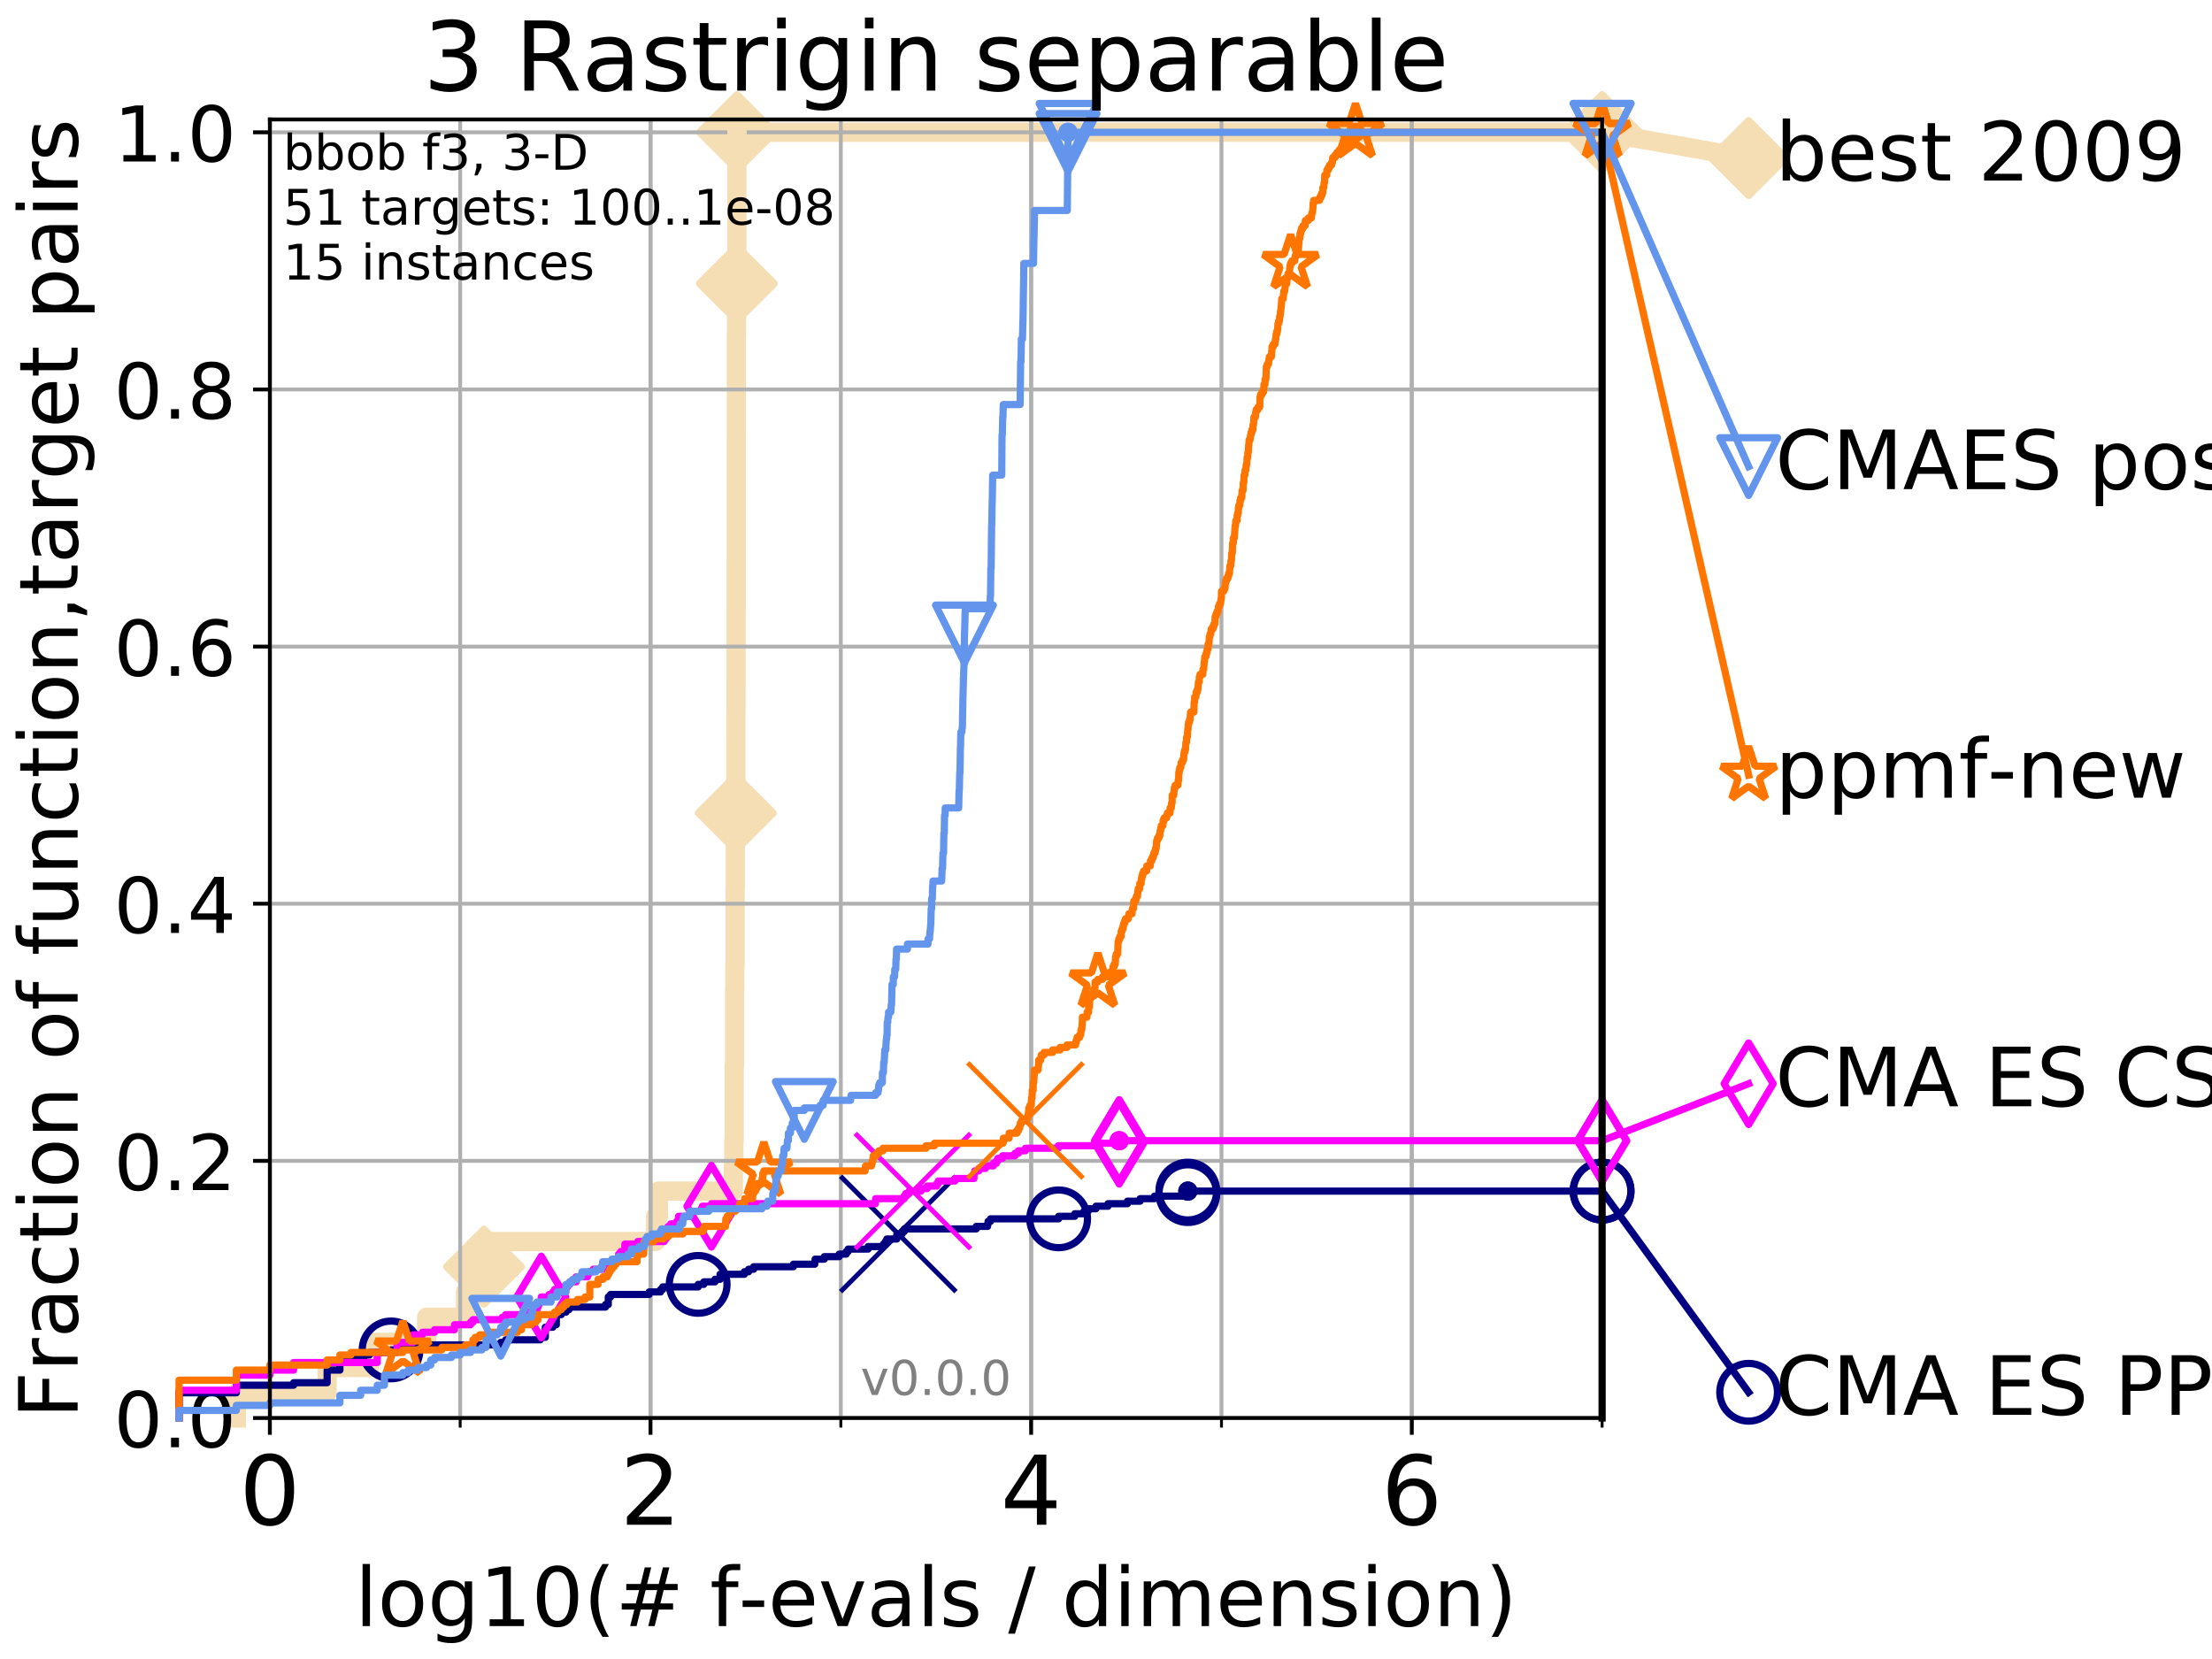 <?xml version="1.0" encoding="utf-8" standalone="no"?>
<!DOCTYPE svg PUBLIC "-//W3C//DTD SVG 1.1//EN"
  "http://www.w3.org/Graphics/SVG/1.1/DTD/svg11.dtd">
<!-- Created with matplotlib (http://matplotlib.org/) -->
<svg height="345pt" version="1.1" viewBox="0 0 460 345" width="460pt" xmlns="http://www.w3.org/2000/svg" xmlns:xlink="http://www.w3.org/1999/xlink">
 <defs>
  <style type="text/css">
*{stroke-linecap:butt;stroke-linejoin:round;}
  </style>
 </defs>
 <g id="figure_1">
  <g id="patch_1">
   <path d="M 0 345.6 
L 460.8 345.6 
L 460.8 0 
L 0 0 
z
" style="fill:#ffffff;"/>
  </g>
  <g id="axes_1">
   <g id="patch_2">
    <path d="M 56.12 294.88 
L 333.168 294.88 
L 333.168 24.84 
L 56.12 24.84 
z
" style="fill:#ffffff;"/>
   </g>
   <g id="line2d_1">
    <path d="M 49.151 294.88 
L 49.151 289.638 
L 68.034 289.638 
L 68.034 284.395 
L 76.815 284.395 
L 76.815 279.153 
L 88.729 279.153 
L 88.729 273.91 
L 96.808 273.91 
L 96.808 268.668 
L 99.761 268.668 
L 99.761 263.425 
L 100.643 263.425 
L 100.643 258.183 
L 136.332 258.183 
L 136.332 252.94 
L 136.915 252.94 
L 136.915 247.698 
L 152.497 247.698 
L 152.497 242.455 
L 152.602 242.455 
L 152.602 237.213 
L 152.685 237.213 
L 152.685 221.485 
L 152.768 221.485 
L 152.768 205.758 
L 152.81 205.758 
L 152.81 200.515 
L 152.872 200.515 
L 152.872 184.788 
L 152.913 184.788 
L 152.913 174.303 
L 152.974 174.303 
L 152.974 169.061 
L 153.015 169.061 
L 153.015 153.333 
L 153.036 153.333 
L 153.036 148.091 
L 153.056 148.091 
L 153.056 142.848 
L 153.076 142.848 
L 153.076 127.121 
L 153.097 127.121 
L 153.097 116.636 
L 153.117 116.636 
L 153.117 90.423 
L 153.137 90.423 
L 153.137 69.453 
L 153.178 69.453 
L 153.178 64.211 
L 153.218 64.211 
L 153.218 58.969 
L 153.238 58.969 
L 153.238 32.756 
L 153.279 32.756 
L 153.279 27.514 
L 333.168 27.514 
" style="fill:none;stroke:#f5deb3;stroke-linecap:square;stroke-width:4;"/>
   </g>
   <g id="line2d_2">
    <defs>
     <path d="M -0 7.778 
L 7.778 0 
L 0 -7.778 
L -7.778 -0 
z
" id="m1ccdf0ace3" style="stroke:#f5deb3;stroke-linejoin:miter;stroke-width:1.5;"/>
    </defs>
    <g>
     <use style="fill:#f5deb3;stroke:#f5deb3;stroke-linejoin:miter;stroke-width:1.5;" x="100.643" xlink:href="#m1ccdf0ace3" y="263.425"/>
     <use style="fill:#f5deb3;stroke:#f5deb3;stroke-linejoin:miter;stroke-width:1.5;" x="153.015" xlink:href="#m1ccdf0ace3" y="169.061"/>
     <use style="fill:#f5deb3;stroke:#f5deb3;stroke-linejoin:miter;stroke-width:1.5;" x="153.238" xlink:href="#m1ccdf0ace3" y="58.969"/>
     <use style="fill:#f5deb3;stroke:#f5deb3;stroke-linejoin:miter;stroke-width:1.5;" x="153.279" xlink:href="#m1ccdf0ace3" y="27.514"/>
     <use style="fill:#f5deb3;stroke:#f5deb3;stroke-linejoin:miter;stroke-width:1.5;" x="153.279" xlink:href="#m1ccdf0ace3" y="27.514"/>
     <use style="fill:#f5deb3;stroke:#f5deb3;stroke-linejoin:miter;stroke-width:1.5;" x="333.168" xlink:href="#m1ccdf0ace3" y="27.514"/>
    </g>
   </g>
   <g id="line2d_3">
    <path style="fill:none;stroke:#f5deb3;stroke-linecap:square;stroke-width:4;"/>
    <g/>
   </g>
   <g id="line2d_4">
    <path d="M 333.168 27.514 
L 363.643 32.861 
" style="fill:none;stroke:#f5deb3;stroke-linecap:square;stroke-width:4;"/>
    <g>
     <use style="fill:#f5deb3;stroke:#f5deb3;stroke-linejoin:miter;stroke-width:1.5;" x="333.168" xlink:href="#m1ccdf0ace3" y="27.514"/>
     <use style="fill:#f5deb3;stroke:#f5deb3;stroke-linejoin:miter;stroke-width:1.5;" x="363.643" xlink:href="#m1ccdf0ace3" y="32.861"/>
    </g>
   </g>
   <g id="matplotlib.axis_1">
    <g id="xtick_1">
     <g id="line2d_5">
      <path clip-path="url(#p40fd39bef8)" d="M 56.12 294.88 
L 56.12 24.84 
" style="fill:none;stroke:#b0b0b0;stroke-linecap:square;stroke-width:0.8;"/>
     </g>
     <g id="line2d_6">
      <defs>
       <path d="M 0 0 
L 0 3.5 
" id="m9b1535a622" style="stroke:#000000;stroke-width:0.8;"/>
      </defs>
      <g>
       <use style="stroke:#000000;stroke-width:0.8;" x="56.12" xlink:href="#m9b1535a622" y="294.88"/>
      </g>
     </g>
     <g id="text_1">
      <!-- 0 -->
      <defs>
       <path d="M 31.781 66.406 
Q 24.172 66.406 20.328 58.906 
Q 16.5 51.422 16.5 36.375 
Q 16.5 21.391 20.328 13.891 
Q 24.172 6.391 31.781 6.391 
Q 39.453 6.391 43.281 13.891 
Q 47.125 21.391 47.125 36.375 
Q 47.125 51.422 43.281 58.906 
Q 39.453 66.406 31.781 66.406 
z
M 31.781 74.219 
Q 44.047 74.219 50.516 64.516 
Q 56.984 54.828 56.984 36.375 
Q 56.984 17.969 50.516 8.266 
Q 44.047 -1.422 31.781 -1.422 
Q 19.531 -1.422 13.062 8.266 
Q 6.594 17.969 6.594 36.375 
Q 6.594 54.828 13.062 64.516 
Q 19.531 74.219 31.781 74.219 
z
" id="DejaVuSans-30"/>
      </defs>
      <g transform="translate(49.758 317.077)scale(0.2 -0.2)">
       <use xlink:href="#DejaVuSans-30"/>
      </g>
     </g>
    </g>
    <g id="xtick_2">
     <g id="line2d_7">
      <path clip-path="url(#p40fd39bef8)" d="M 135.277 294.88 
L 135.277 24.84 
" style="fill:none;stroke:#b0b0b0;stroke-linecap:square;stroke-width:0.8;"/>
     </g>
     <g id="line2d_8">
      <g>
       <use style="stroke:#000000;stroke-width:0.8;" x="135.277" xlink:href="#m9b1535a622" y="294.88"/>
      </g>
     </g>
     <g id="text_2">
      <!-- 2 -->
      <defs>
       <path d="M 19.188 8.297 
L 53.609 8.297 
L 53.609 0 
L 7.328 0 
L 7.328 8.297 
Q 12.938 14.109 22.625 23.891 
Q 32.328 33.688 34.812 36.531 
Q 39.547 41.844 41.422 45.531 
Q 43.312 49.219 43.312 52.781 
Q 43.312 58.594 39.234 62.25 
Q 35.156 65.922 28.609 65.922 
Q 23.969 65.922 18.812 64.312 
Q 13.672 62.703 7.812 59.422 
L 7.812 69.391 
Q 13.766 71.781 18.938 73 
Q 24.125 74.219 28.422 74.219 
Q 39.75 74.219 46.484 68.547 
Q 53.219 62.891 53.219 53.422 
Q 53.219 48.922 51.531 44.891 
Q 49.859 40.875 45.406 35.406 
Q 44.188 33.984 37.641 27.219 
Q 31.109 20.453 19.188 8.297 
z
" id="DejaVuSans-32"/>
      </defs>
      <g transform="translate(128.914 317.077)scale(0.2 -0.2)">
       <use xlink:href="#DejaVuSans-32"/>
      </g>
     </g>
    </g>
    <g id="xtick_3">
     <g id="line2d_9">
      <path clip-path="url(#p40fd39bef8)" d="M 214.433 294.88 
L 214.433 24.84 
" style="fill:none;stroke:#b0b0b0;stroke-linecap:square;stroke-width:0.8;"/>
     </g>
     <g id="line2d_10">
      <g>
       <use style="stroke:#000000;stroke-width:0.8;" x="214.433" xlink:href="#m9b1535a622" y="294.88"/>
      </g>
     </g>
     <g id="text_3">
      <!-- 4 -->
      <defs>
       <path d="M 37.797 64.312 
L 12.891 25.391 
L 37.797 25.391 
z
M 35.203 72.906 
L 47.609 72.906 
L 47.609 25.391 
L 58.016 25.391 
L 58.016 17.188 
L 47.609 17.188 
L 47.609 0 
L 37.797 0 
L 37.797 17.188 
L 4.891 17.188 
L 4.891 26.703 
z
" id="DejaVuSans-34"/>
      </defs>
      <g transform="translate(208.071 317.077)scale(0.2 -0.2)">
       <use xlink:href="#DejaVuSans-34"/>
      </g>
     </g>
    </g>
    <g id="xtick_4">
     <g id="line2d_11">
      <path clip-path="url(#p40fd39bef8)" d="M 293.59 294.88 
L 293.59 24.84 
" style="fill:none;stroke:#b0b0b0;stroke-linecap:square;stroke-width:0.8;"/>
     </g>
     <g id="line2d_12">
      <g>
       <use style="stroke:#000000;stroke-width:0.8;" x="293.59" xlink:href="#m9b1535a622" y="294.88"/>
      </g>
     </g>
     <g id="text_4">
      <!-- 6 -->
      <defs>
       <path d="M 33.016 40.375 
Q 26.375 40.375 22.484 35.828 
Q 18.609 31.297 18.609 23.391 
Q 18.609 15.531 22.484 10.953 
Q 26.375 6.391 33.016 6.391 
Q 39.656 6.391 43.531 10.953 
Q 47.406 15.531 47.406 23.391 
Q 47.406 31.297 43.531 35.828 
Q 39.656 40.375 33.016 40.375 
z
M 52.594 71.297 
L 52.594 62.312 
Q 48.875 64.062 45.094 64.984 
Q 41.312 65.922 37.594 65.922 
Q 27.828 65.922 22.672 59.328 
Q 17.531 52.734 16.797 39.406 
Q 19.672 43.656 24.016 45.922 
Q 28.375 48.188 33.594 48.188 
Q 44.578 48.188 50.953 41.516 
Q 57.328 34.859 57.328 23.391 
Q 57.328 12.156 50.688 5.359 
Q 44.047 -1.422 33.016 -1.422 
Q 20.359 -1.422 13.672 8.266 
Q 6.984 17.969 6.984 36.375 
Q 6.984 53.656 15.188 63.938 
Q 23.391 74.219 37.203 74.219 
Q 40.922 74.219 44.703 73.484 
Q 48.484 72.75 52.594 71.297 
z
" id="DejaVuSans-36"/>
      </defs>
      <g transform="translate(287.227 317.077)scale(0.2 -0.2)">
       <use xlink:href="#DejaVuSans-36"/>
      </g>
     </g>
    </g>
    <g id="xtick_5">
     <g id="line2d_13">
      <path clip-path="url(#p40fd39bef8)" d="M 56.12 294.88 
L 56.12 24.84 
" style="fill:none;stroke:#b0b0b0;stroke-linecap:square;stroke-width:0.8;"/>
     </g>
     <g id="line2d_14">
      <defs>
       <path d="M 0 0 
L 0 2 
" id="md3fff4e781" style="stroke:#000000;stroke-width:0.6;"/>
      </defs>
      <g>
       <use style="stroke:#000000;stroke-width:0.6;" x="56.12" xlink:href="#md3fff4e781" y="294.88"/>
      </g>
     </g>
    </g>
    <g id="xtick_6">
     <g id="line2d_15">
      <path clip-path="url(#p40fd39bef8)" d="M 95.698 294.88 
L 95.698 24.84 
" style="fill:none;stroke:#b0b0b0;stroke-linecap:square;stroke-width:0.8;"/>
     </g>
     <g id="line2d_16">
      <g>
       <use style="stroke:#000000;stroke-width:0.6;" x="95.698" xlink:href="#md3fff4e781" y="294.88"/>
      </g>
     </g>
    </g>
    <g id="xtick_7">
     <g id="line2d_17">
      <path clip-path="url(#p40fd39bef8)" d="M 135.277 294.88 
L 135.277 24.84 
" style="fill:none;stroke:#b0b0b0;stroke-linecap:square;stroke-width:0.8;"/>
     </g>
     <g id="line2d_18">
      <g>
       <use style="stroke:#000000;stroke-width:0.6;" x="135.277" xlink:href="#md3fff4e781" y="294.88"/>
      </g>
     </g>
    </g>
    <g id="xtick_8">
     <g id="line2d_19">
      <path clip-path="url(#p40fd39bef8)" d="M 174.855 294.88 
L 174.855 24.84 
" style="fill:none;stroke:#b0b0b0;stroke-linecap:square;stroke-width:0.8;"/>
     </g>
     <g id="line2d_20">
      <g>
       <use style="stroke:#000000;stroke-width:0.6;" x="174.855" xlink:href="#md3fff4e781" y="294.88"/>
      </g>
     </g>
    </g>
    <g id="xtick_9">
     <g id="line2d_21">
      <path clip-path="url(#p40fd39bef8)" d="M 214.433 294.88 
L 214.433 24.84 
" style="fill:none;stroke:#b0b0b0;stroke-linecap:square;stroke-width:0.8;"/>
     </g>
     <g id="line2d_22">
      <g>
       <use style="stroke:#000000;stroke-width:0.6;" x="214.433" xlink:href="#md3fff4e781" y="294.88"/>
      </g>
     </g>
    </g>
    <g id="xtick_10">
     <g id="line2d_23">
      <path clip-path="url(#p40fd39bef8)" d="M 254.011 294.88 
L 254.011 24.84 
" style="fill:none;stroke:#b0b0b0;stroke-linecap:square;stroke-width:0.8;"/>
     </g>
     <g id="line2d_24">
      <g>
       <use style="stroke:#000000;stroke-width:0.6;" x="254.011" xlink:href="#md3fff4e781" y="294.88"/>
      </g>
     </g>
    </g>
    <g id="xtick_11">
     <g id="line2d_25">
      <path clip-path="url(#p40fd39bef8)" d="M 293.59 294.88 
L 293.59 24.84 
" style="fill:none;stroke:#b0b0b0;stroke-linecap:square;stroke-width:0.8;"/>
     </g>
     <g id="line2d_26">
      <g>
       <use style="stroke:#000000;stroke-width:0.6;" x="293.59" xlink:href="#md3fff4e781" y="294.88"/>
      </g>
     </g>
    </g>
    <g id="xtick_12">
     <g id="line2d_27">
      <path clip-path="url(#p40fd39bef8)" d="M 333.168 294.88 
L 333.168 24.84 
" style="fill:none;stroke:#b0b0b0;stroke-linecap:square;stroke-width:0.8;"/>
     </g>
     <g id="line2d_28">
      <g>
       <use style="stroke:#000000;stroke-width:0.6;" x="333.168" xlink:href="#md3fff4e781" y="294.88"/>
      </g>
     </g>
    </g>
    <g id="text_5">
     <!-- log10(# f-evals / dimension) -->
     <defs>
      <path d="M 9.422 75.984 
L 18.406 75.984 
L 18.406 0 
L 9.422 0 
z
" id="DejaVuSans-6c"/>
      <path d="M 30.609 48.391 
Q 23.391 48.391 19.188 42.75 
Q 14.984 37.109 14.984 27.297 
Q 14.984 17.484 19.156 11.844 
Q 23.344 6.203 30.609 6.203 
Q 37.797 6.203 41.984 11.859 
Q 46.188 17.531 46.188 27.297 
Q 46.188 37.016 41.984 42.703 
Q 37.797 48.391 30.609 48.391 
z
M 30.609 56 
Q 42.328 56 49.016 48.375 
Q 55.719 40.766 55.719 27.297 
Q 55.719 13.875 49.016 6.219 
Q 42.328 -1.422 30.609 -1.422 
Q 18.844 -1.422 12.172 6.219 
Q 5.516 13.875 5.516 27.297 
Q 5.516 40.766 12.172 48.375 
Q 18.844 56 30.609 56 
z
" id="DejaVuSans-6f"/>
      <path d="M 45.406 27.984 
Q 45.406 37.75 41.375 43.109 
Q 37.359 48.484 30.078 48.484 
Q 22.859 48.484 18.828 43.109 
Q 14.797 37.75 14.797 27.984 
Q 14.797 18.266 18.828 12.891 
Q 22.859 7.516 30.078 7.516 
Q 37.359 7.516 41.375 12.891 
Q 45.406 18.266 45.406 27.984 
z
M 54.391 6.781 
Q 54.391 -7.172 48.188 -13.984 
Q 42 -20.797 29.203 -20.797 
Q 24.469 -20.797 20.266 -20.094 
Q 16.062 -19.391 12.109 -17.922 
L 12.109 -9.188 
Q 16.062 -11.328 19.922 -12.344 
Q 23.781 -13.375 27.781 -13.375 
Q 36.625 -13.375 41.016 -8.766 
Q 45.406 -4.156 45.406 5.172 
L 45.406 9.625 
Q 42.625 4.781 38.281 2.391 
Q 33.938 0 27.875 0 
Q 17.828 0 11.672 7.656 
Q 5.516 15.328 5.516 27.984 
Q 5.516 40.672 11.672 48.328 
Q 17.828 56 27.875 56 
Q 33.938 56 38.281 53.609 
Q 42.625 51.219 45.406 46.391 
L 45.406 54.688 
L 54.391 54.688 
z
" id="DejaVuSans-67"/>
      <path d="M 12.406 8.297 
L 28.516 8.297 
L 28.516 63.922 
L 10.984 60.406 
L 10.984 69.391 
L 28.422 72.906 
L 38.281 72.906 
L 38.281 8.297 
L 54.391 8.297 
L 54.391 0 
L 12.406 0 
z
" id="DejaVuSans-31"/>
      <path d="M 31 75.875 
Q 24.469 64.656 21.281 53.656 
Q 18.109 42.672 18.109 31.391 
Q 18.109 20.125 21.312 9.062 
Q 24.516 -2 31 -13.188 
L 23.188 -13.188 
Q 15.875 -1.703 12.234 9.375 
Q 8.594 20.453 8.594 31.391 
Q 8.594 42.281 12.203 53.312 
Q 15.828 64.359 23.188 75.875 
z
" id="DejaVuSans-28"/>
      <path d="M 51.125 44 
L 36.922 44 
L 32.812 27.688 
L 47.125 27.688 
z
M 43.797 71.781 
L 38.719 51.516 
L 52.984 51.516 
L 58.109 71.781 
L 65.922 71.781 
L 60.891 51.516 
L 76.125 51.516 
L 76.125 44 
L 58.984 44 
L 54.984 27.688 
L 70.516 27.688 
L 70.516 20.219 
L 53.078 20.219 
L 48 0 
L 40.188 0 
L 45.219 20.219 
L 30.906 20.219 
L 25.875 0 
L 18.016 0 
L 23.094 20.219 
L 7.719 20.219 
L 7.719 27.688 
L 24.906 27.688 
L 29 44 
L 13.281 44 
L 13.281 51.516 
L 30.906 51.516 
L 35.891 71.781 
z
" id="DejaVuSans-23"/>
      <path id="DejaVuSans-20"/>
      <path d="M 37.109 75.984 
L 37.109 68.5 
L 28.516 68.5 
Q 23.688 68.5 21.797 66.547 
Q 19.922 64.594 19.922 59.516 
L 19.922 54.688 
L 34.719 54.688 
L 34.719 47.703 
L 19.922 47.703 
L 19.922 0 
L 10.891 0 
L 10.891 47.703 
L 2.297 47.703 
L 2.297 54.688 
L 10.891 54.688 
L 10.891 58.5 
Q 10.891 67.625 15.141 71.797 
Q 19.391 75.984 28.609 75.984 
z
" id="DejaVuSans-66"/>
      <path d="M 4.891 31.391 
L 31.203 31.391 
L 31.203 23.391 
L 4.891 23.391 
z
" id="DejaVuSans-2d"/>
      <path d="M 56.203 29.594 
L 56.203 25.203 
L 14.891 25.203 
Q 15.484 15.922 20.484 11.062 
Q 25.484 6.203 34.422 6.203 
Q 39.594 6.203 44.453 7.469 
Q 49.312 8.734 54.109 11.281 
L 54.109 2.781 
Q 49.266 0.734 44.188 -0.344 
Q 39.109 -1.422 33.891 -1.422 
Q 20.797 -1.422 13.156 6.188 
Q 5.516 13.812 5.516 26.812 
Q 5.516 40.234 12.766 48.109 
Q 20.016 56 32.328 56 
Q 43.359 56 49.781 48.891 
Q 56.203 41.797 56.203 29.594 
z
M 47.219 32.234 
Q 47.125 39.594 43.094 43.984 
Q 39.062 48.391 32.422 48.391 
Q 24.906 48.391 20.391 44.141 
Q 15.875 39.891 15.188 32.172 
z
" id="DejaVuSans-65"/>
      <path d="M 2.984 54.688 
L 12.5 54.688 
L 29.594 8.797 
L 46.688 54.688 
L 56.203 54.688 
L 35.688 0 
L 23.484 0 
z
" id="DejaVuSans-76"/>
      <path d="M 34.281 27.484 
Q 23.391 27.484 19.188 25 
Q 14.984 22.516 14.984 16.5 
Q 14.984 11.719 18.141 8.906 
Q 21.297 6.109 26.703 6.109 
Q 34.188 6.109 38.703 11.406 
Q 43.219 16.703 43.219 25.484 
L 43.219 27.484 
z
M 52.203 31.203 
L 52.203 0 
L 43.219 0 
L 43.219 8.297 
Q 40.141 3.328 35.547 0.953 
Q 30.953 -1.422 24.312 -1.422 
Q 15.922 -1.422 10.953 3.297 
Q 6 8.016 6 15.922 
Q 6 25.141 12.172 29.828 
Q 18.359 34.516 30.609 34.516 
L 43.219 34.516 
L 43.219 35.406 
Q 43.219 41.609 39.141 45 
Q 35.062 48.391 27.688 48.391 
Q 23 48.391 18.547 47.266 
Q 14.109 46.141 10.016 43.891 
L 10.016 52.203 
Q 14.938 54.109 19.578 55.047 
Q 24.219 56 28.609 56 
Q 40.484 56 46.344 49.844 
Q 52.203 43.703 52.203 31.203 
z
" id="DejaVuSans-61"/>
      <path d="M 44.281 53.078 
L 44.281 44.578 
Q 40.484 46.531 36.375 47.5 
Q 32.281 48.484 27.875 48.484 
Q 21.188 48.484 17.844 46.438 
Q 14.5 44.391 14.5 40.281 
Q 14.5 37.156 16.891 35.375 
Q 19.281 33.594 26.516 31.984 
L 29.594 31.297 
Q 39.156 29.25 43.188 25.516 
Q 47.219 21.781 47.219 15.094 
Q 47.219 7.469 41.188 3.016 
Q 35.156 -1.422 24.609 -1.422 
Q 20.219 -1.422 15.453 -0.562 
Q 10.688 0.297 5.422 2 
L 5.422 11.281 
Q 10.406 8.688 15.234 7.391 
Q 20.062 6.109 24.812 6.109 
Q 31.156 6.109 34.562 8.281 
Q 37.984 10.453 37.984 14.406 
Q 37.984 18.062 35.516 20.016 
Q 33.062 21.969 24.703 23.781 
L 21.578 24.516 
Q 13.234 26.266 9.516 29.906 
Q 5.812 33.547 5.812 39.891 
Q 5.812 47.609 11.281 51.797 
Q 16.75 56 26.812 56 
Q 31.781 56 36.172 55.266 
Q 40.578 54.547 44.281 53.078 
z
" id="DejaVuSans-73"/>
      <path d="M 25.391 72.906 
L 33.688 72.906 
L 8.297 -9.281 
L 0 -9.281 
z
" id="DejaVuSans-2f"/>
      <path d="M 45.406 46.391 
L 45.406 75.984 
L 54.391 75.984 
L 54.391 0 
L 45.406 0 
L 45.406 8.203 
Q 42.578 3.328 38.25 0.953 
Q 33.938 -1.422 27.875 -1.422 
Q 17.969 -1.422 11.734 6.484 
Q 5.516 14.406 5.516 27.297 
Q 5.516 40.188 11.734 48.094 
Q 17.969 56 27.875 56 
Q 33.938 56 38.25 53.625 
Q 42.578 51.266 45.406 46.391 
z
M 14.797 27.297 
Q 14.797 17.391 18.875 11.75 
Q 22.953 6.109 30.078 6.109 
Q 37.203 6.109 41.297 11.75 
Q 45.406 17.391 45.406 27.297 
Q 45.406 37.203 41.297 42.844 
Q 37.203 48.484 30.078 48.484 
Q 22.953 48.484 18.875 42.844 
Q 14.797 37.203 14.797 27.297 
z
" id="DejaVuSans-64"/>
      <path d="M 9.422 54.688 
L 18.406 54.688 
L 18.406 0 
L 9.422 0 
z
M 9.422 75.984 
L 18.406 75.984 
L 18.406 64.594 
L 9.422 64.594 
z
" id="DejaVuSans-69"/>
      <path d="M 52 44.188 
Q 55.375 50.25 60.062 53.125 
Q 64.75 56 71.094 56 
Q 79.641 56 84.281 50.016 
Q 88.922 44.047 88.922 33.016 
L 88.922 0 
L 79.891 0 
L 79.891 32.719 
Q 79.891 40.578 77.094 44.375 
Q 74.312 48.188 68.609 48.188 
Q 61.625 48.188 57.562 43.547 
Q 53.516 38.922 53.516 30.906 
L 53.516 0 
L 44.484 0 
L 44.484 32.719 
Q 44.484 40.625 41.703 44.406 
Q 38.922 48.188 33.109 48.188 
Q 26.219 48.188 22.156 43.531 
Q 18.109 38.875 18.109 30.906 
L 18.109 0 
L 9.078 0 
L 9.078 54.688 
L 18.109 54.688 
L 18.109 46.188 
Q 21.188 51.219 25.484 53.609 
Q 29.781 56 35.688 56 
Q 41.656 56 45.828 52.969 
Q 50 49.953 52 44.188 
z
" id="DejaVuSans-6d"/>
      <path d="M 54.891 33.016 
L 54.891 0 
L 45.906 0 
L 45.906 32.719 
Q 45.906 40.484 42.875 44.328 
Q 39.844 48.188 33.797 48.188 
Q 26.516 48.188 22.312 43.547 
Q 18.109 38.922 18.109 30.906 
L 18.109 0 
L 9.078 0 
L 9.078 54.688 
L 18.109 54.688 
L 18.109 46.188 
Q 21.344 51.125 25.703 53.562 
Q 30.078 56 35.797 56 
Q 45.219 56 50.047 50.172 
Q 54.891 44.344 54.891 33.016 
z
" id="DejaVuSans-6e"/>
      <path d="M 8.016 75.875 
L 15.828 75.875 
Q 23.141 64.359 26.781 53.312 
Q 30.422 42.281 30.422 31.391 
Q 30.422 20.453 26.781 9.375 
Q 23.141 -1.703 15.828 -13.188 
L 8.016 -13.188 
Q 14.5 -2 17.703 9.062 
Q 20.906 20.125 20.906 31.391 
Q 20.906 42.672 17.703 53.656 
Q 14.5 64.656 8.016 75.875 
z
" id="DejaVuSans-29"/>
     </defs>
     <g transform="translate(73.803 338.154)scale(0.17 -0.17)">
      <use xlink:href="#DejaVuSans-6c"/>
      <use x="27.783" xlink:href="#DejaVuSans-6f"/>
      <use x="88.965" xlink:href="#DejaVuSans-67"/>
      <use x="152.441" xlink:href="#DejaVuSans-31"/>
      <use x="216.064" xlink:href="#DejaVuSans-30"/>
      <use x="279.688" xlink:href="#DejaVuSans-28"/>
      <use x="318.701" xlink:href="#DejaVuSans-23"/>
      <use x="402.49" xlink:href="#DejaVuSans-20"/>
      <use x="434.277" xlink:href="#DejaVuSans-66"/>
      <use x="469.404" xlink:href="#DejaVuSans-2d"/>
      <use x="505.488" xlink:href="#DejaVuSans-65"/>
      <use x="567.012" xlink:href="#DejaVuSans-76"/>
      <use x="626.191" xlink:href="#DejaVuSans-61"/>
      <use x="687.471" xlink:href="#DejaVuSans-6c"/>
      <use x="715.254" xlink:href="#DejaVuSans-73"/>
      <use x="767.354" xlink:href="#DejaVuSans-20"/>
      <use x="799.141" xlink:href="#DejaVuSans-2f"/>
      <use x="832.832" xlink:href="#DejaVuSans-20"/>
      <use x="864.619" xlink:href="#DejaVuSans-64"/>
      <use x="928.096" xlink:href="#DejaVuSans-69"/>
      <use x="955.879" xlink:href="#DejaVuSans-6d"/>
      <use x="1053.291" xlink:href="#DejaVuSans-65"/>
      <use x="1114.814" xlink:href="#DejaVuSans-6e"/>
      <use x="1178.193" xlink:href="#DejaVuSans-73"/>
      <use x="1230.293" xlink:href="#DejaVuSans-69"/>
      <use x="1258.076" xlink:href="#DejaVuSans-6f"/>
      <use x="1319.258" xlink:href="#DejaVuSans-6e"/>
      <use x="1382.637" xlink:href="#DejaVuSans-29"/>
     </g>
    </g>
   </g>
   <g id="matplotlib.axis_2">
    <g id="ytick_1">
     <g id="line2d_29">
      <path clip-path="url(#p40fd39bef8)" d="M 56.12 294.88 
L 333.168 294.88 
" style="fill:none;stroke:#b0b0b0;stroke-linecap:square;stroke-width:0.8;"/>
     </g>
     <g id="line2d_30">
      <defs>
       <path d="M 0 0 
L -3.5 0 
" id="m13d9824683" style="stroke:#000000;stroke-width:0.8;"/>
      </defs>
      <g>
       <use style="stroke:#000000;stroke-width:0.8;" x="56.12" xlink:href="#m13d9824683" y="294.88"/>
      </g>
     </g>
     <g id="text_6">
      <!-- 0.0 -->
      <defs>
       <path d="M 10.688 12.406 
L 21 12.406 
L 21 0 
L 10.688 0 
z
" id="DejaVuSans-2e"/>
      </defs>
      <g transform="translate(23.675 300.959)scale(0.16 -0.16)">
       <use xlink:href="#DejaVuSans-30"/>
       <use x="63.623" xlink:href="#DejaVuSans-2e"/>
       <use x="95.41" xlink:href="#DejaVuSans-30"/>
      </g>
     </g>
    </g>
    <g id="ytick_2">
     <g id="line2d_31">
      <path clip-path="url(#p40fd39bef8)" d="M 56.12 241.407 
L 333.168 241.407 
" style="fill:none;stroke:#b0b0b0;stroke-linecap:square;stroke-width:0.8;"/>
     </g>
     <g id="line2d_32">
      <g>
       <use style="stroke:#000000;stroke-width:0.8;" x="56.12" xlink:href="#m13d9824683" y="241.407"/>
      </g>
     </g>
     <g id="text_7">
      <!-- 0.2 -->
      <g transform="translate(23.675 247.485)scale(0.16 -0.16)">
       <use xlink:href="#DejaVuSans-30"/>
       <use x="63.623" xlink:href="#DejaVuSans-2e"/>
       <use x="95.41" xlink:href="#DejaVuSans-32"/>
      </g>
     </g>
    </g>
    <g id="ytick_3">
     <g id="line2d_33">
      <path clip-path="url(#p40fd39bef8)" d="M 56.12 187.933 
L 333.168 187.933 
" style="fill:none;stroke:#b0b0b0;stroke-linecap:square;stroke-width:0.8;"/>
     </g>
     <g id="line2d_34">
      <g>
       <use style="stroke:#000000;stroke-width:0.8;" x="56.12" xlink:href="#m13d9824683" y="187.933"/>
      </g>
     </g>
     <g id="text_8">
      <!-- 0.4 -->
      <g transform="translate(23.675 194.012)scale(0.16 -0.16)">
       <use xlink:href="#DejaVuSans-30"/>
       <use x="63.623" xlink:href="#DejaVuSans-2e"/>
       <use x="95.41" xlink:href="#DejaVuSans-34"/>
      </g>
     </g>
    </g>
    <g id="ytick_4">
     <g id="line2d_35">
      <path clip-path="url(#p40fd39bef8)" d="M 56.12 134.46 
L 333.168 134.46 
" style="fill:none;stroke:#b0b0b0;stroke-linecap:square;stroke-width:0.8;"/>
     </g>
     <g id="line2d_36">
      <g>
       <use style="stroke:#000000;stroke-width:0.8;" x="56.12" xlink:href="#m13d9824683" y="134.46"/>
      </g>
     </g>
     <g id="text_9">
      <!-- 0.6 -->
      <g transform="translate(23.675 140.539)scale(0.16 -0.16)">
       <use xlink:href="#DejaVuSans-30"/>
       <use x="63.623" xlink:href="#DejaVuSans-2e"/>
       <use x="95.41" xlink:href="#DejaVuSans-36"/>
      </g>
     </g>
    </g>
    <g id="ytick_5">
     <g id="line2d_37">
      <path clip-path="url(#p40fd39bef8)" d="M 56.12 80.987 
L 333.168 80.987 
" style="fill:none;stroke:#b0b0b0;stroke-linecap:square;stroke-width:0.8;"/>
     </g>
     <g id="line2d_38">
      <g>
       <use style="stroke:#000000;stroke-width:0.8;" x="56.12" xlink:href="#m13d9824683" y="80.987"/>
      </g>
     </g>
     <g id="text_10">
      <!-- 0.8 -->
      <defs>
       <path d="M 31.781 34.625 
Q 24.75 34.625 20.719 30.859 
Q 16.703 27.094 16.703 20.516 
Q 16.703 13.922 20.719 10.156 
Q 24.75 6.391 31.781 6.391 
Q 38.812 6.391 42.859 10.172 
Q 46.922 13.969 46.922 20.516 
Q 46.922 27.094 42.891 30.859 
Q 38.875 34.625 31.781 34.625 
z
M 21.922 38.812 
Q 15.578 40.375 12.031 44.719 
Q 8.5 49.078 8.5 55.328 
Q 8.5 64.062 14.719 69.141 
Q 20.953 74.219 31.781 74.219 
Q 42.672 74.219 48.875 69.141 
Q 55.078 64.062 55.078 55.328 
Q 55.078 49.078 51.531 44.719 
Q 48 40.375 41.703 38.812 
Q 48.828 37.156 52.797 32.312 
Q 56.781 27.484 56.781 20.516 
Q 56.781 9.906 50.312 4.234 
Q 43.844 -1.422 31.781 -1.422 
Q 19.734 -1.422 13.25 4.234 
Q 6.781 9.906 6.781 20.516 
Q 6.781 27.484 10.781 32.312 
Q 14.797 37.156 21.922 38.812 
z
M 18.312 54.391 
Q 18.312 48.734 21.844 45.562 
Q 25.391 42.391 31.781 42.391 
Q 38.141 42.391 41.719 45.562 
Q 45.312 48.734 45.312 54.391 
Q 45.312 60.062 41.719 63.234 
Q 38.141 66.406 31.781 66.406 
Q 25.391 66.406 21.844 63.234 
Q 18.312 60.062 18.312 54.391 
z
" id="DejaVuSans-38"/>
      </defs>
      <g transform="translate(23.675 87.066)scale(0.16 -0.16)">
       <use xlink:href="#DejaVuSans-30"/>
       <use x="63.623" xlink:href="#DejaVuSans-2e"/>
       <use x="95.41" xlink:href="#DejaVuSans-38"/>
      </g>
     </g>
    </g>
    <g id="ytick_6">
     <g id="line2d_39">
      <path clip-path="url(#p40fd39bef8)" d="M 56.12 27.514 
L 333.168 27.514 
" style="fill:none;stroke:#b0b0b0;stroke-linecap:square;stroke-width:0.8;"/>
     </g>
     <g id="line2d_40">
      <g>
       <use style="stroke:#000000;stroke-width:0.8;" x="56.12" xlink:href="#m13d9824683" y="27.514"/>
      </g>
     </g>
     <g id="text_11">
      <!-- 1.0 -->
      <g transform="translate(23.675 33.592)scale(0.16 -0.16)">
       <use xlink:href="#DejaVuSans-31"/>
       <use x="63.623" xlink:href="#DejaVuSans-2e"/>
       <use x="95.41" xlink:href="#DejaVuSans-30"/>
      </g>
     </g>
    </g>
    <g id="text_12">
     <!-- Fraction of function,target pairs -->
     <defs>
      <path d="M 9.812 72.906 
L 51.703 72.906 
L 51.703 64.594 
L 19.672 64.594 
L 19.672 43.109 
L 48.578 43.109 
L 48.578 34.812 
L 19.672 34.812 
L 19.672 0 
L 9.812 0 
z
" id="DejaVuSans-46"/>
      <path d="M 41.109 46.297 
Q 39.594 47.172 37.812 47.578 
Q 36.031 48 33.891 48 
Q 26.266 48 22.188 43.047 
Q 18.109 38.094 18.109 28.812 
L 18.109 0 
L 9.078 0 
L 9.078 54.688 
L 18.109 54.688 
L 18.109 46.188 
Q 20.953 51.172 25.484 53.578 
Q 30.031 56 36.531 56 
Q 37.453 56 38.578 55.875 
Q 39.703 55.766 41.062 55.516 
z
" id="DejaVuSans-72"/>
      <path d="M 48.781 52.594 
L 48.781 44.188 
Q 44.969 46.297 41.141 47.344 
Q 37.312 48.391 33.406 48.391 
Q 24.656 48.391 19.812 42.844 
Q 14.984 37.312 14.984 27.297 
Q 14.984 17.281 19.812 11.734 
Q 24.656 6.203 33.406 6.203 
Q 37.312 6.203 41.141 7.25 
Q 44.969 8.297 48.781 10.406 
L 48.781 2.094 
Q 45.016 0.344 40.984 -0.531 
Q 36.969 -1.422 32.422 -1.422 
Q 20.062 -1.422 12.781 6.344 
Q 5.516 14.109 5.516 27.297 
Q 5.516 40.672 12.859 48.328 
Q 20.219 56 33.016 56 
Q 37.156 56 41.109 55.141 
Q 45.062 54.297 48.781 52.594 
z
" id="DejaVuSans-63"/>
      <path d="M 18.312 70.219 
L 18.312 54.688 
L 36.812 54.688 
L 36.812 47.703 
L 18.312 47.703 
L 18.312 18.016 
Q 18.312 11.328 20.141 9.422 
Q 21.969 7.516 27.594 7.516 
L 36.812 7.516 
L 36.812 0 
L 27.594 0 
Q 17.188 0 13.234 3.875 
Q 9.281 7.766 9.281 18.016 
L 9.281 47.703 
L 2.688 47.703 
L 2.688 54.688 
L 9.281 54.688 
L 9.281 70.219 
z
" id="DejaVuSans-74"/>
      <path d="M 8.5 21.578 
L 8.5 54.688 
L 17.484 54.688 
L 17.484 21.922 
Q 17.484 14.156 20.5 10.266 
Q 23.531 6.391 29.594 6.391 
Q 36.859 6.391 41.078 11.031 
Q 45.312 15.672 45.312 23.688 
L 45.312 54.688 
L 54.297 54.688 
L 54.297 0 
L 45.312 0 
L 45.312 8.406 
Q 42.047 3.422 37.719 1 
Q 33.406 -1.422 27.688 -1.422 
Q 18.266 -1.422 13.375 4.438 
Q 8.5 10.297 8.5 21.578 
z
M 31.109 56 
z
" id="DejaVuSans-75"/>
      <path d="M 11.719 12.406 
L 22.016 12.406 
L 22.016 4 
L 14.016 -11.625 
L 7.719 -11.625 
L 11.719 4 
z
" id="DejaVuSans-2c"/>
      <path d="M 18.109 8.203 
L 18.109 -20.797 
L 9.078 -20.797 
L 9.078 54.688 
L 18.109 54.688 
L 18.109 46.391 
Q 20.953 51.266 25.266 53.625 
Q 29.594 56 35.594 56 
Q 45.562 56 51.781 48.094 
Q 58.016 40.188 58.016 27.297 
Q 58.016 14.406 51.781 6.484 
Q 45.562 -1.422 35.594 -1.422 
Q 29.594 -1.422 25.266 0.953 
Q 20.953 3.328 18.109 8.203 
z
M 48.688 27.297 
Q 48.688 37.203 44.609 42.844 
Q 40.531 48.484 33.406 48.484 
Q 26.266 48.484 22.188 42.844 
Q 18.109 37.203 18.109 27.297 
Q 18.109 17.391 22.188 11.75 
Q 26.266 6.109 33.406 6.109 
Q 40.531 6.109 44.609 11.75 
Q 48.688 17.391 48.688 27.297 
z
" id="DejaVuSans-70"/>
     </defs>
     <g transform="translate(16.14 294.999)rotate(-90)scale(0.17 -0.17)">
      <use xlink:href="#DejaVuSans-46"/>
      <use x="57.41" xlink:href="#DejaVuSans-72"/>
      <use x="98.523" xlink:href="#DejaVuSans-61"/>
      <use x="159.803" xlink:href="#DejaVuSans-63"/>
      <use x="214.783" xlink:href="#DejaVuSans-74"/>
      <use x="253.992" xlink:href="#DejaVuSans-69"/>
      <use x="281.775" xlink:href="#DejaVuSans-6f"/>
      <use x="342.957" xlink:href="#DejaVuSans-6e"/>
      <use x="406.336" xlink:href="#DejaVuSans-20"/>
      <use x="438.123" xlink:href="#DejaVuSans-6f"/>
      <use x="499.305" xlink:href="#DejaVuSans-66"/>
      <use x="534.51" xlink:href="#DejaVuSans-20"/>
      <use x="566.297" xlink:href="#DejaVuSans-66"/>
      <use x="601.502" xlink:href="#DejaVuSans-75"/>
      <use x="664.881" xlink:href="#DejaVuSans-6e"/>
      <use x="728.26" xlink:href="#DejaVuSans-63"/>
      <use x="783.24" xlink:href="#DejaVuSans-74"/>
      <use x="822.449" xlink:href="#DejaVuSans-69"/>
      <use x="850.232" xlink:href="#DejaVuSans-6f"/>
      <use x="911.414" xlink:href="#DejaVuSans-6e"/>
      <use x="974.793" xlink:href="#DejaVuSans-2c"/>
      <use x="1006.58" xlink:href="#DejaVuSans-74"/>
      <use x="1045.789" xlink:href="#DejaVuSans-61"/>
      <use x="1107.068" xlink:href="#DejaVuSans-72"/>
      <use x="1148.166" xlink:href="#DejaVuSans-67"/>
      <use x="1211.643" xlink:href="#DejaVuSans-65"/>
      <use x="1273.166" xlink:href="#DejaVuSans-74"/>
      <use x="1312.375" xlink:href="#DejaVuSans-20"/>
      <use x="1344.162" xlink:href="#DejaVuSans-70"/>
      <use x="1407.639" xlink:href="#DejaVuSans-61"/>
      <use x="1468.918" xlink:href="#DejaVuSans-69"/>
      <use x="1496.701" xlink:href="#DejaVuSans-72"/>
      <use x="1537.814" xlink:href="#DejaVuSans-73"/>
     </g>
    </g>
   </g>
   <g id="line2d_41">
    <defs>
     <path d="M 0 1.5 
C 0.398 1.5 0.779 1.342 1.061 1.061 
C 1.342 0.779 1.5 0.398 1.5 0 
C 1.5 -0.398 1.342 -0.779 1.061 -1.061 
C 0.779 -1.342 0.398 -1.5 0 -1.5 
C -0.398 -1.5 -0.779 -1.342 -1.061 -1.061 
C -1.342 -0.779 -1.5 -0.398 -1.5 0 
C -1.5 0.398 -1.342 0.779 -1.061 1.061 
C -0.779 1.342 -0.398 1.5 0 1.5 
z
" id="m2f27360c73" style="stroke:#f5deb3;"/>
    </defs>
    <g>
     <use style="fill:#f5deb3;stroke:#f5deb3;" x="153.279" xlink:href="#m2f27360c73" y="27.514"/>
     <use style="fill:#f5deb3;stroke:#f5deb3;" x="153.279" xlink:href="#m2f27360c73" y="27.514"/>
    </g>
   </g>
   <g id="line2d_42">
    <defs>
     <path d="M 0 1.5 
C 0.398 1.5 0.779 1.342 1.061 1.061 
C 1.342 0.779 1.5 0.398 1.5 0 
C 1.5 -0.398 1.342 -0.779 1.061 -1.061 
C 0.779 -1.342 0.398 -1.5 0 -1.5 
C -0.398 -1.5 -0.779 -1.342 -1.061 -1.061 
C -1.342 -0.779 -1.5 -0.398 -1.5 0 
C -1.5 0.398 -1.342 0.779 -1.061 1.061 
C -0.779 1.342 -0.398 1.5 0 1.5 
z
" id="mfb9161655d" style="stroke:#000080;"/>
    </defs>
    <g>
     <use style="fill:#000080;stroke:#000080;" x="247.02" xlink:href="#mfb9161655d" y="247.698"/>
     <use style="fill:#000080;stroke:#000080;" x="247.02" xlink:href="#mfb9161655d" y="247.698"/>
    </g>
   </g>
   <g id="line2d_43">
    <path d="M 37.236 294.88 
L 37.236 289.638 
L 49.151 289.638 
L 49.151 288.065 
L 61.065 288.065 
L 61.065 287.541 
L 68.034 287.541 
L 68.034 284.919 
L 70.684 284.919 
L 70.684 282.822 
L 72.979 282.822 
L 72.979 282.298 
L 75.004 282.298 
L 75.004 281.774 
L 76.815 281.774 
L 76.815 281.25 
L 81.324 281.25 
L 81.324 280.725 
L 82.598 280.725 
L 82.598 279.677 
L 104.131 279.677 
L 104.131 279.153 
L 105.153 279.153 
L 105.153 278.628 
L 112.341 278.628 
L 112.341 278.104 
L 113.396 278.104 
L 113.396 276.007 
L 114.96 276.007 
L 114.96 275.483 
L 115.691 275.483 
L 115.691 273.386 
L 116.733 273.386 
L 116.733 272.862 
L 117.716 272.862 
L 117.716 272.337 
L 118.341 272.337 
L 118.341 271.813 
L 125.913 271.813 
L 125.913 271.289 
L 126.496 271.289 
L 126.496 269.716 
L 126.967 269.716 
L 126.967 269.192 
L 134.988 269.192 
L 134.988 268.668 
L 137.377 268.668 
L 137.377 268.143 
L 137.828 268.143 
L 137.828 267.619 
L 145.188 267.619 
L 145.188 267.095 
L 146.369 267.095 
L 146.369 266.571 
L 148.672 266.571 
L 148.672 266.046 
L 149.742 266.046 
L 149.742 264.998 
L 154.779 264.998 
L 154.779 264.474 
L 155.676 264.474 
L 155.676 263.949 
L 156.728 263.949 
L 156.728 263.425 
L 164.991 263.425 
L 164.991 262.901 
L 169.43 262.901 
L 169.43 262.377 
L 169.508 262.377 
L 169.508 261.852 
L 171.416 261.852 
L 171.416 261.328 
L 174.508 261.328 
L 174.508 260.804 
L 175.97 260.804 
L 175.97 260.28 
L 176.368 260.28 
L 176.368 259.755 
L 180.536 259.755 
L 180.536 259.231 
L 183.718 259.231 
L 183.718 258.707 
L 184.117 258.707 
L 184.117 258.183 
L 184.415 258.183 
L 184.415 257.658 
L 186.504 257.658 
L 186.504 256.61 
L 187.608 256.61 
L 187.608 256.086 
L 188.06 256.086 
L 188.06 255.561 
L 203.02 255.561 
L 203.02 255.037 
L 205.376 255.037 
L 205.376 254.513 
L 205.48 254.513 
L 205.48 253.989 
L 205.982 253.989 
L 205.982 253.464 
L 220.149 253.464 
L 220.149 252.94 
L 223.496 252.94 
L 223.496 252.416 
L 225.407 252.416 
L 225.407 251.892 
L 226.288 251.892 
L 226.288 251.367 
L 227.894 251.367 
L 227.894 250.843 
L 230.409 250.843 
L 230.409 250.319 
L 234.451 250.319 
L 234.451 249.795 
L 237.098 249.795 
L 237.098 249.27 
L 240.074 249.27 
L 240.074 248.746 
L 245.89 248.746 
L 245.89 248.222 
L 247.02 248.222 
L 247.02 247.698 
L 333.168 247.698 
" style="fill:none;stroke:#000080;stroke-linecap:square;stroke-width:1.5;"/>
   </g>
   <g id="line2d_44">
    <defs>
     <path d="M 0 6 
C 1.591 6 3.117 5.368 4.243 4.243 
C 5.368 3.117 6 1.591 6 0 
C 6 -1.591 5.368 -3.117 4.243 -4.243 
C 3.117 -5.368 1.591 -6 0 -6 
C -1.591 -6 -3.117 -5.368 -4.243 -4.243 
C -5.368 -3.117 -6 -1.591 -6 0 
C -6 1.591 -5.368 3.117 -4.243 4.243 
C -3.117 5.368 -1.591 6 0 6 
z
" id="mbeb1a31b7d" style="stroke:#000080;stroke-width:1.5;"/>
    </defs>
    <g>
     <use style="fill:none;stroke:#000080;stroke-width:1.5;" x="81.324" xlink:href="#mbeb1a31b7d" y="280.725"/>
     <use style="fill:none;stroke:#000080;stroke-width:1.5;" x="145.188" xlink:href="#mbeb1a31b7d" y="267.095"/>
     <use style="fill:none;stroke:#000080;stroke-width:1.5;" x="220.149" xlink:href="#mbeb1a31b7d" y="253.464"/>
     <use style="fill:none;stroke:#000080;stroke-width:1.5;" x="247.02" xlink:href="#mbeb1a31b7d" y="248.222"/>
     <use style="fill:none;stroke:#000080;stroke-width:1.5;" x="247.02" xlink:href="#mbeb1a31b7d" y="247.698"/>
     <use style="fill:none;stroke:#000080;stroke-width:1.5;" x="333.168" xlink:href="#mbeb1a31b7d" y="247.698"/>
    </g>
   </g>
   <g id="line2d_45">
    <path style="fill:none;stroke:#000080;stroke-linecap:square;stroke-width:1.5;"/>
    <g/>
   </g>
   <g id="line2d_46">
    <path clip-path="url(#p40fd39bef8)" d="M 186.803 256.61 
" style="fill:none;stroke:#000080;stroke-linecap:square;stroke-width:1.5;"/>
    <defs>
     <path d="M -12 12 
L 12 -12 
M -12 -12 
L 12 12 
" id="mb300986ca4" style="stroke:#000080;"/>
    </defs>
    <g clip-path="url(#p40fd39bef8)">
     <use style="fill:#000080;stroke:#000080;" x="186.803" xlink:href="#mb300986ca4" y="256.61"/>
    </g>
   </g>
   <g id="line2d_47">
    <defs>
     <path d="M 0 1.5 
C 0.398 1.5 0.779 1.342 1.061 1.061 
C 1.342 0.779 1.5 0.398 1.5 0 
C 1.5 -0.398 1.342 -0.779 1.061 -1.061 
C 0.779 -1.342 0.398 -1.5 0 -1.5 
C -0.398 -1.5 -0.779 -1.342 -1.061 -1.061 
C -1.342 -0.779 -1.5 -0.398 -1.5 0 
C -1.5 0.398 -1.342 0.779 -1.061 1.061 
C -0.779 1.342 -0.398 1.5 0 1.5 
z
" id="mb281e62017" style="stroke:#ff00ff;"/>
    </defs>
    <g>
     <use style="fill:#ff00ff;stroke:#ff00ff;" x="232.748" xlink:href="#mb281e62017" y="237.213"/>
     <use style="fill:#ff00ff;stroke:#ff00ff;" x="232.748" xlink:href="#mb281e62017" y="237.213"/>
    </g>
   </g>
   <g id="line2d_48">
    <path d="M 37.236 294.88 
L 37.236 289.113 
L 49.151 289.113 
L 49.151 285.968 
L 56.12 285.968 
L 56.12 284.919 
L 61.065 284.919 
L 61.065 283.347 
L 78.453 283.347 
L 78.453 281.25 
L 82.598 281.25 
L 82.598 279.153 
L 85.935 279.153 
L 85.935 277.58 
L 87.847 277.58 
L 87.847 277.056 
L 90.367 277.056 
L 90.367 276.531 
L 94.512 276.531 
L 94.512 275.483 
L 97.85 275.483 
L 97.85 274.959 
L 98.348 274.959 
L 98.348 274.434 
L 104.479 274.434 
L 104.479 273.91 
L 105.153 273.91 
L 105.153 273.386 
L 109.251 273.386 
L 109.251 272.862 
L 110.746 272.862 
L 110.746 272.337 
L 111.676 272.337 
L 111.676 271.813 
L 111.9 271.813 
L 111.9 271.289 
L 112.122 271.289 
L 112.122 270.765 
L 112.557 270.765 
L 112.557 269.716 
L 114.196 269.716 
L 114.196 269.192 
L 114.96 269.192 
L 114.96 268.668 
L 115.329 268.668 
L 115.329 268.143 
L 116.901 268.143 
L 116.901 267.619 
L 118.031 267.619 
L 118.031 267.095 
L 118.494 267.095 
L 118.494 266.571 
L 119.811 266.571 
L 119.811 265.522 
L 122.176 265.522 
L 122.176 264.998 
L 122.42 264.998 
L 122.42 264.474 
L 123.362 264.474 
L 123.362 263.949 
L 125.514 263.949 
L 125.514 263.425 
L 126.874 263.425 
L 126.874 262.901 
L 127.426 262.901 
L 127.426 262.377 
L 127.695 262.377 
L 127.695 261.852 
L 128.648 261.852 
L 128.648 260.804 
L 129.064 260.804 
L 129.064 260.28 
L 129.945 260.28 
L 129.945 258.707 
L 132.617 258.707 
L 132.617 258.183 
L 138.122 258.183 
L 138.122 257.658 
L 138.506 257.658 
L 138.506 257.134 
L 138.648 257.134 
L 138.648 256.61 
L 138.835 256.61 
L 138.928 255.037 
L 139.475 255.037 
L 139.475 254.513 
L 140.73 254.513 
L 140.73 253.989 
L 141.019 253.989 
L 141.101 252.94 
L 143.569 252.94 
L 143.569 252.416 
L 143.919 252.416 
L 143.919 251.892 
L 145.82 251.892 
L 145.82 251.367 
L 146.066 251.367 
L 146.066 250.843 
L 147.947 250.843 
L 147.947 250.319 
L 182.026 250.319 
L 182.093 249.27 
L 188.007 249.27 
L 188.007 248.746 
L 188.324 248.746 
L 188.324 248.222 
L 189.031 248.222 
L 189.031 247.698 
L 191.546 247.698 
L 191.546 247.173 
L 192.809 247.173 
L 192.809 246.649 
L 194.801 246.649 
L 194.801 246.125 
L 195.123 246.125 
L 195.123 245.601 
L 198.578 245.601 
L 198.578 245.076 
L 202.537 245.076 
L 202.538 244.028 
L 202.705 244.028 
L 202.705 243.504 
L 203.545 243.504 
L 203.545 242.979 
L 204.919 242.979 
L 204.919 242.455 
L 206.571 242.455 
L 206.571 241.931 
L 207.184 241.931 
L 207.184 241.407 
L 207.508 241.407 
L 207.508 240.882 
L 208.486 240.882 
L 208.486 240.358 
L 211.066 240.358 
L 211.066 239.834 
L 211.785 239.834 
L 211.785 239.31 
L 213.238 239.31 
L 213.238 238.785 
L 220.075 238.785 
L 220.075 238.261 
L 228.598 238.261 
L 228.598 237.737 
L 232.748 237.737 
L 232.748 237.213 
L 333.168 237.213 
L 333.168 237.213 
" style="fill:none;stroke:#ff00ff;stroke-linecap:square;stroke-width:1.5;"/>
   </g>
   <g id="line2d_49">
    <defs>
     <path d="M -0 8.485 
L 5.091 0 
L 0 -8.485 
L -5.091 -0 
z
" id="mc7352400a7" style="stroke:#ff00ff;stroke-linejoin:miter;stroke-width:1.5;"/>
    </defs>
    <g>
     <use style="fill:none;stroke:#ff00ff;stroke-linejoin:miter;stroke-width:1.5;" x="112.557" xlink:href="#mc7352400a7" y="269.716"/>
     <use style="fill:none;stroke:#ff00ff;stroke-linejoin:miter;stroke-width:1.5;" x="147.947" xlink:href="#mc7352400a7" y="250.843"/>
     <use style="fill:none;stroke:#ff00ff;stroke-linejoin:miter;stroke-width:1.5;" x="232.748" xlink:href="#mc7352400a7" y="237.737"/>
     <use style="fill:none;stroke:#ff00ff;stroke-linejoin:miter;stroke-width:1.5;" x="232.748" xlink:href="#mc7352400a7" y="237.213"/>
     <use style="fill:none;stroke:#ff00ff;stroke-linejoin:miter;stroke-width:1.5;" x="232.748" xlink:href="#mc7352400a7" y="237.213"/>
     <use style="fill:none;stroke:#ff00ff;stroke-linejoin:miter;stroke-width:1.5;" x="333.168" xlink:href="#mc7352400a7" y="237.213"/>
    </g>
   </g>
   <g id="line2d_50">
    <path style="fill:none;stroke:#ff00ff;stroke-linecap:square;stroke-width:1.5;"/>
    <g/>
   </g>
   <g id="line2d_51">
    <path clip-path="url(#p40fd39bef8)" d="M 189.846 247.698 
" style="fill:none;stroke:#ff00ff;stroke-linecap:square;stroke-width:1.5;"/>
    <defs>
     <path d="M -12 12 
L 12 -12 
M -12 -12 
L 12 12 
" id="mee16bb1b37" style="stroke:#ff00ff;"/>
    </defs>
    <g clip-path="url(#p40fd39bef8)">
     <use style="fill:#ff00ff;stroke:#ff00ff;" x="189.846" xlink:href="#mee16bb1b37" y="247.698"/>
    </g>
   </g>
   <g id="line2d_52">
    <defs>
     <path d="M 0 1.5 
C 0.398 1.5 0.779 1.342 1.061 1.061 
C 1.342 0.779 1.5 0.398 1.5 0 
C 1.5 -0.398 1.342 -0.779 1.061 -1.061 
C 0.779 -1.342 0.398 -1.5 0 -1.5 
C -0.398 -1.5 -0.779 -1.342 -1.061 -1.061 
C -1.342 -0.779 -1.5 -0.398 -1.5 0 
C -1.5 0.398 -1.342 0.779 -1.061 1.061 
C -0.779 1.342 -0.398 1.5 0 1.5 
z
" id="md0b1c2a688" style="stroke:#ff7500;"/>
    </defs>
    <g>
     <use style="fill:#ff7500;stroke:#ff7500;" x="281.889" xlink:href="#md0b1c2a688" y="27.514"/>
     <use style="fill:#ff7500;stroke:#ff7500;" x="281.889" xlink:href="#md0b1c2a688" y="27.514"/>
    </g>
   </g>
   <g id="line2d_53">
    <path d="M 37.236 294.88 
L 37.236 287.016 
L 49.151 287.016 
L 49.151 284.919 
L 56.12 284.919 
L 56.12 283.871 
L 68.034 283.871 
L 68.034 282.822 
L 70.684 282.822 
L 70.684 281.774 
L 72.979 281.774 
L 72.979 281.25 
L 83.784 281.25 
L 83.784 280.725 
L 91.863 280.725 
L 91.863 280.201 
L 96.808 280.201 
L 96.808 279.677 
L 98.348 279.677 
L 98.348 278.628 
L 98.832 278.628 
L 98.832 278.104 
L 99.761 278.104 
L 99.761 277.58 
L 101.886 277.58 
L 101.886 277.056 
L 107.613 277.056 
L 107.613 276.531 
L 108.451 276.531 
L 108.451 275.483 
L 110.506 275.483 
L 110.506 274.959 
L 111.448 274.959 
L 111.448 274.434 
L 111.9 274.434 
L 111.9 273.386 
L 115.329 273.386 
L 115.329 272.862 
L 116.046 272.862 
L 116.046 272.337 
L 116.733 272.337 
L 116.733 271.813 
L 117.232 271.813 
L 117.232 271.289 
L 117.874 271.289 
L 117.874 270.765 
L 120.09 270.765 
L 120.09 270.24 
L 121.678 270.24 
L 121.678 269.716 
L 122.661 269.716 
L 122.661 267.095 
L 124.364 267.095 
L 124.364 266.046 
L 125.412 266.046 
L 125.412 265.522 
L 126.304 265.522 
L 126.304 264.998 
L 126.591 264.998 
L 126.591 264.474 
L 126.874 264.474 
L 126.874 263.949 
L 127.244 263.949 
L 127.244 263.425 
L 127.695 263.425 
L 127.695 262.901 
L 128.134 262.901 
L 128.134 262.377 
L 132.483 262.377 
L 132.483 261.328 
L 132.617 261.328 
L 132.617 260.804 
L 133.843 260.804 
L 133.906 258.183 
L 135.951 258.183 
L 135.951 257.658 
L 137.975 257.658 
L 137.975 257.134 
L 139.02 257.134 
L 139.02 256.61 
L 142.015 256.61 
L 142.015 256.086 
L 146.188 256.086 
L 146.188 255.561 
L 146.429 255.561 
L 146.429 255.037 
L 150.888 255.037 
L 150.934 253.464 
L 151.209 253.464 
L 151.209 252.94 
L 151.701 252.94 
L 151.701 251.892 
L 152.933 251.892 
L 152.933 251.367 
L 153.774 251.367 
L 153.793 250.319 
L 154.853 250.319 
L 154.853 249.27 
L 156.513 249.27 
L 156.513 248.222 
L 156.711 248.222 
L 156.711 247.698 
L 157.118 247.698 
L 157.118 247.173 
L 157.373 247.173 
L 157.468 246.125 
L 158.478 246.125 
L 158.478 245.076 
L 158.626 245.076 
L 158.626 244.028 
L 158.845 244.028 
L 158.845 243.504 
L 179.898 243.504 
L 179.992 242.455 
L 181.238 242.455 
L 181.238 241.931 
L 181.379 241.931 
L 181.379 241.407 
L 181.5 241.407 
L 181.597 240.358 
L 182.232 240.358 
L 182.232 239.834 
L 182.779 239.834 
L 182.779 239.31 
L 183.621 239.31 
L 183.621 238.785 
L 192.579 238.785 
L 192.579 238.261 
L 194.335 238.261 
L 194.335 237.737 
L 208.588 237.737 
L 208.648 236.689 
L 209.839 236.689 
L 209.847 235.64 
L 211.486 235.64 
L 211.486 235.116 
L 211.801 235.116 
L 211.801 234.592 
L 212.052 234.592 
L 212.052 234.067 
L 212.181 234.067 
L 212.181 233.543 
L 212.449 233.543 
L 212.449 233.019 
L 213.407 233.019 
L 213.407 232.495 
L 213.78 232.495 
L 213.842 231.446 
L 213.895 231.446 
L 213.949 230.398 
L 214.177 230.398 
L 214.177 229.873 
L 214.453 229.873 
L 214.515 228.301 
L 214.632 228.301 
L 214.666 226.728 
L 214.843 226.728 
L 214.874 225.155 
L 214.962 225.155 
L 215.047 223.582 
L 215.089 223.582 
L 215.097 222.534 
L 215.859 222.534 
L 215.965 221.485 
L 215.983 221.485 
L 216.009 220.437 
L 216.43 220.437 
L 216.533 219.388 
L 217.105 219.388 
L 217.105 218.864 
L 218.906 218.864 
L 218.906 218.34 
L 220.447 218.34 
L 220.447 217.816 
L 221.891 217.816 
L 221.891 217.291 
L 223.671 217.291 
L 223.671 216.767 
L 223.836 216.767 
L 223.836 216.243 
L 223.983 216.243 
L 223.983 215.719 
L 224.523 215.719 
L 224.523 215.194 
L 224.733 215.194 
L 224.799 214.146 
L 224.961 214.146 
L 225.068 212.573 
L 225.082 212.573 
L 225.082 211.525 
L 226.035 211.525 
L 226.067 210.476 
L 226.389 210.476 
L 226.402 209.428 
L 226.547 209.428 
L 226.657 206.806 
L 227.19 206.806 
L 227.19 206.282 
L 227.408 206.282 
L 227.408 205.758 
L 227.699 205.758 
L 227.735 204.185 
L 228.311 204.185 
L 228.311 203.661 
L 229.275 203.661 
L 229.275 203.137 
L 230.92 203.137 
L 231.023 202.088 
L 231.381 202.088 
L 231.457 201.04 
L 231.677 201.04 
L 231.677 200.515 
L 231.919 200.515 
L 231.996 198.943 
L 232.109 198.943 
L 232.109 198.418 
L 232.425 198.418 
L 232.515 195.797 
L 232.656 195.797 
L 232.656 195.273 
L 232.865 195.273 
L 232.865 194.749 
L 233.149 194.749 
L 233.154 193.7 
L 233.335 193.7 
L 233.335 193.176 
L 233.523 193.176 
L 233.523 192.652 
L 233.635 192.652 
L 233.635 192.127 
L 233.841 192.127 
L 233.841 191.603 
L 234.04 191.603 
L 234.04 191.079 
L 234.631 191.079 
L 234.631 190.555 
L 234.756 190.555 
L 234.756 190.03 
L 235.403 190.03 
L 235.47 188.982 
L 235.703 188.982 
L 235.774 187.409 
L 236.151 187.409 
L 236.151 186.885 
L 236.328 186.885 
L 236.328 186.361 
L 236.556 186.361 
L 236.609 185.312 
L 236.705 185.312 
L 236.705 184.788 
L 237.012 184.788 
L 237.029 183.739 
L 237.3 183.739 
L 237.37 182.691 
L 237.464 182.691 
L 237.464 182.167 
L 237.608 182.167 
L 237.608 181.642 
L 237.825 181.642 
L 237.825 181.118 
L 238.455 181.118 
L 238.498 180.07 
L 239.21 180.07 
L 239.249 179.021 
L 239.516 179.021 
L 239.516 178.497 
L 239.758 178.497 
L 239.758 177.973 
L 239.917 177.973 
L 239.917 177.449 
L 240.171 177.449 
L 240.171 176.924 
L 240.306 176.924 
L 240.306 176.4 
L 240.449 176.4 
L 240.529 174.827 
L 240.695 174.827 
L 240.695 174.303 
L 240.985 174.303 
L 240.985 173.779 
L 241.193 173.779 
L 241.26 172.73 
L 241.376 172.73 
L 241.376 172.206 
L 241.504 172.206 
L 241.504 171.682 
L 241.858 171.682 
L 241.876 170.633 
L 242.069 170.633 
L 242.069 170.109 
L 242.585 170.109 
L 242.585 169.585 
L 242.773 169.585 
L 242.773 169.061 
L 243.312 169.061 
L 243.334 168.012 
L 243.575 168.012 
L 243.642 166.964 
L 243.749 166.964 
L 243.768 165.391 
L 244.087 165.391 
L 244.152 164.342 
L 244.204 164.342 
L 244.204 163.818 
L 244.389 163.818 
L 244.389 163.294 
L 244.949 163.294 
L 245.008 162.245 
L 245.105 162.245 
L 245.133 160.673 
L 245.228 160.673 
L 245.228 160.148 
L 245.34 160.148 
L 245.34 159.624 
L 245.551 159.624 
L 245.633 158.576 
L 245.904 158.576 
L 245.904 158.051 
L 246.121 158.051 
L 246.193 157.003 
L 246.233 157.003 
L 246.233 156.479 
L 246.363 156.479 
L 246.363 155.954 
L 246.52 155.954 
L 246.612 154.382 
L 246.74 154.382 
L 246.752 153.333 
L 246.903 153.333 
L 247 151.76 
L 247.051 151.76 
L 247.102 150.712 
L 247.163 150.712 
L 247.163 150.188 
L 247.362 150.188 
L 247.362 149.663 
L 247.477 149.663 
L 247.586 148.091 
L 248.268 148.091 
L 248.331 145.994 
L 248.419 145.994 
L 248.435 144.945 
L 248.692 144.945 
L 248.759 143.897 
L 248.983 143.897 
L 248.983 143.372 
L 249.117 143.372 
L 249.224 141.8 
L 249.388 141.8 
L 249.402 140.751 
L 249.563 140.751 
L 249.563 140.227 
L 250.134 140.227 
L 250.166 139.178 
L 250.321 139.178 
L 250.42 137.606 
L 250.467 137.606 
L 250.551 136.557 
L 250.771 136.557 
L 250.771 136.033 
L 250.914 136.033 
L 250.914 135.509 
L 251.047 135.509 
L 251.047 134.984 
L 251.227 134.984 
L 251.233 133.936 
L 251.41 133.936 
L 251.496 132.363 
L 251.625 132.363 
L 251.625 131.839 
L 251.791 131.839 
L 251.887 130.79 
L 252.248 130.79 
L 252.248 130.266 
L 252.442 130.266 
L 252.442 129.742 
L 252.635 129.742 
L 252.709 128.169 
L 252.898 128.169 
L 252.898 127.645 
L 253.099 127.645 
L 253.099 127.121 
L 253.306 127.121 
L 253.395 126.072 
L 253.605 126.072 
L 253.605 125.548 
L 253.819 125.548 
L 253.924 124.499 
L 253.981 124.499 
L 254.036 122.927 
L 254.51 122.927 
L 254.51 122.403 
L 254.746 122.403 
L 254.829 121.354 
L 254.858 121.354 
L 254.858 120.83 
L 255.035 120.83 
L 255.035 120.306 
L 255.348 120.306 
L 255.348 119.781 
L 255.487 119.781 
L 255.487 119.257 
L 255.673 119.257 
L 255.759 117.684 
L 255.935 117.684 
L 255.984 116.636 
L 256.076 116.636 
L 256.143 115.063 
L 256.255 115.063 
L 256.326 112.966 
L 256.472 112.966 
L 256.474 111.918 
L 256.676 111.918 
L 256.785 110.345 
L 256.789 110.345 
L 256.866 109.296 
L 256.927 109.296 
L 257.003 108.248 
L 257.266 108.248 
L 257.271 107.199 
L 257.378 107.199 
L 257.378 106.675 
L 257.501 106.675 
L 257.527 105.627 
L 257.624 105.627 
L 257.624 105.102 
L 257.817 105.102 
L 257.869 104.054 
L 257.992 104.054 
L 257.992 103.53 
L 258.222 103.53 
L 258.317 101.957 
L 258.501 101.957 
L 258.544 100.384 
L 258.655 100.384 
L 258.715 98.811 
L 258.867 98.811 
L 258.918 97.763 
L 259.09 97.763 
L 259.143 96.714 
L 259.252 96.714 
L 259.349 95.142 
L 259.472 95.142 
L 259.503 94.093 
L 259.598 94.093 
L 259.66 92.52 
L 259.725 92.52 
L 259.761 91.472 
L 259.957 91.472 
L 260.068 90.423 
L 260.174 90.423 
L 260.174 89.899 
L 260.331 89.899 
L 260.331 89.375 
L 260.558 89.375 
L 260.576 88.326 
L 260.67 88.326 
L 260.762 86.754 
L 261.06 86.754 
L 261.124 85.705 
L 261.232 85.705 
L 261.232 85.181 
L 261.613 85.181 
L 261.613 84.657 
L 261.967 84.657 
L 262.027 82.56 
L 262.146 82.56 
L 262.146 82.035 
L 262.463 82.035 
L 262.463 81.511 
L 262.765 81.511 
L 262.857 79.938 
L 263.059 79.938 
L 263.072 78.89 
L 263.245 78.89 
L 263.343 76.269 
L 263.523 76.269 
L 263.523 75.744 
L 263.778 75.744 
L 263.884 74.696 
L 263.983 74.696 
L 263.983 74.172 
L 264.391 74.172 
L 264.446 73.123 
L 264.506 73.123 
L 264.525 72.075 
L 264.802 72.075 
L 264.802 71.55 
L 265.155 71.55 
L 265.236 70.502 
L 265.315 70.502 
L 265.39 69.453 
L 265.506 69.453 
L 265.506 68.929 
L 265.65 68.929 
L 265.759 67.356 
L 265.876 67.356 
L 265.876 66.832 
L 266.042 66.832 
L 266.126 65.784 
L 266.207 65.784 
L 266.287 64.735 
L 266.336 64.735 
L 266.437 63.687 
L 266.456 63.687 
L 266.551 62.114 
L 266.854 62.114 
L 266.934 61.066 
L 266.965 61.066 
L 266.965 60.541 
L 267.16 60.541 
L 267.259 59.493 
L 267.288 59.493 
L 267.288 58.969 
L 267.599 58.969 
L 267.641 57.92 
L 267.735 57.92 
L 267.735 57.396 
L 267.88 57.396 
L 267.88 56.872 
L 268.151 56.872 
L 268.236 55.299 
L 268.38 55.299 
L 268.38 54.775 
L 268.647 54.775 
L 268.647 54.25 
L 269.25 54.25 
L 269.342 53.202 
L 269.549 53.202 
L 269.658 52.153 
L 269.984 52.153 
L 270.091 50.581 
L 270.112 50.581 
L 270.177 49.532 
L 270.31 49.532 
L 270.363 48.484 
L 270.523 48.484 
L 270.523 47.959 
L 270.666 47.959 
L 270.666 47.435 
L 270.994 47.435 
L 270.994 46.911 
L 271.409 46.911 
L 271.452 45.862 
L 272.056 45.862 
L 272.056 45.338 
L 272.699 45.338 
L 272.805 44.29 
L 272.925 44.29 
L 273.016 43.241 
L 273.045 43.241 
L 273.078 42.193 
L 273.193 42.193 
L 273.193 41.668 
L 274.4 41.668 
L 274.4 41.144 
L 274.658 41.144 
L 274.658 40.62 
L 274.901 40.62 
L 274.901 40.096 
L 275.087 40.096 
L 275.088 39.047 
L 275.284 39.047 
L 275.362 37.999 
L 275.444 37.999 
L 275.491 36.426 
L 275.895 36.426 
L 275.941 35.377 
L 276.213 35.377 
L 276.213 34.853 
L 276.481 34.853 
L 276.481 34.329 
L 276.912 34.329 
L 276.912 33.805 
L 277.09 33.805 
L 277.159 32.756 
L 277.641 32.756 
L 277.641 32.232 
L 278.03 32.232 
L 278.03 31.708 
L 278.478 31.708 
L 278.478 31.183 
L 279.47 31.183 
L 279.47 30.659 
L 279.74 30.659 
L 279.74 30.135 
L 280.065 30.135 
L 280.065 29.611 
L 280.711 29.611 
L 280.711 29.086 
L 281.644 29.086 
L 281.644 28.562 
L 281.789 28.562 
L 281.889 27.514 
L 333.168 27.514 
L 333.168 27.514 
" style="fill:none;stroke:#ff7500;stroke-linecap:square;stroke-width:1.5;"/>
   </g>
   <g id="line2d_54">
    <defs>
     <path d="M 0 -6 
L -1.347 -1.854 
L -5.706 -1.854 
L -2.18 0.708 
L -3.527 4.854 
L -0 2.292 
L 3.527 4.854 
L 2.18 0.708 
L 5.706 -1.854 
L 1.347 -1.854 
z
" id="m33436c16f4" style="stroke:#ff7500;stroke-linejoin:bevel;stroke-width:1.5;"/>
    </defs>
    <g>
     <use style="fill:none;stroke:#ff7500;stroke-linejoin:bevel;stroke-width:1.5;" x="83.784" xlink:href="#m33436c16f4" y="280.725"/>
     <use style="fill:none;stroke:#ff7500;stroke-linejoin:bevel;stroke-width:1.5;" x="158.845" xlink:href="#m33436c16f4" y="243.504"/>
     <use style="fill:none;stroke:#ff7500;stroke-linejoin:bevel;stroke-width:1.5;" x="228.311" xlink:href="#m33436c16f4" y="204.185"/>
     <use style="fill:none;stroke:#ff7500;stroke-linejoin:bevel;stroke-width:1.5;" x="268.38" xlink:href="#m33436c16f4" y="54.775"/>
     <use style="fill:none;stroke:#ff7500;stroke-linejoin:bevel;stroke-width:1.5;" x="281.889" xlink:href="#m33436c16f4" y="27.514"/>
     <use style="fill:none;stroke:#ff7500;stroke-linejoin:bevel;stroke-width:1.5;" x="333.168" xlink:href="#m33436c16f4" y="27.514"/>
    </g>
   </g>
   <g id="line2d_55">
    <path style="fill:none;stroke:#ff7500;stroke-linecap:square;stroke-width:1.5;"/>
    <g/>
   </g>
   <g id="line2d_56">
    <path clip-path="url(#p40fd39bef8)" d="M 213.237 233.019 
" style="fill:none;stroke:#ff7500;stroke-linecap:square;stroke-width:1.5;"/>
    <defs>
     <path d="M -12 12 
L 12 -12 
M -12 -12 
L 12 12 
" id="meb06ee7b8c" style="stroke:#ff7500;"/>
    </defs>
    <g clip-path="url(#p40fd39bef8)">
     <use style="fill:#ff7500;stroke:#ff7500;" x="213.237" xlink:href="#meb06ee7b8c" y="233.019"/>
    </g>
   </g>
   <g id="line2d_57">
    <defs>
     <path d="M 0 1.5 
C 0.398 1.5 0.779 1.342 1.061 1.061 
C 1.342 0.779 1.5 0.398 1.5 0 
C 1.5 -0.398 1.342 -0.779 1.061 -1.061 
C 0.779 -1.342 0.398 -1.5 0 -1.5 
C -0.398 -1.5 -0.779 -1.342 -1.061 -1.061 
C -1.342 -0.779 -1.5 -0.398 -1.5 0 
C -1.5 0.398 -1.342 0.779 -1.061 1.061 
C -0.779 1.342 -0.398 1.5 0 1.5 
z
" id="maea67ca78f" style="stroke:#6495ed;"/>
    </defs>
    <g>
     <use style="fill:#6495ed;stroke:#6495ed;" x="222.106" xlink:href="#maea67ca78f" y="27.514"/>
     <use style="fill:#6495ed;stroke:#6495ed;" x="222.106" xlink:href="#maea67ca78f" y="27.514"/>
    </g>
   </g>
   <g id="line2d_58">
    <path d="M 37.236 294.88 
L 37.236 293.307 
L 49.151 293.307 
L 49.151 292.259 
L 56.12 292.259 
L 56.12 291.735 
L 70.684 291.735 
L 70.684 290.162 
L 75.004 290.162 
L 75.004 289.113 
L 78.453 289.113 
L 78.453 288.065 
L 79.949 288.065 
L 79.949 285.968 
L 83.784 285.968 
L 83.784 285.444 
L 84.893 285.444 
L 84.893 284.919 
L 86.918 284.919 
L 86.918 284.395 
L 88.729 284.395 
L 88.729 283.871 
L 89.568 283.871 
L 89.568 282.822 
L 90.367 282.822 
L 90.367 282.298 
L 93.887 282.298 
L 93.887 281.774 
L 95.698 281.774 
L 95.698 281.25 
L 97.85 281.25 
L 97.85 280.725 
L 100.208 280.725 
L 100.208 280.201 
L 101.068 280.201 
L 101.068 278.628 
L 102.281 278.628 
L 102.281 277.58 
L 103.415 277.58 
L 103.415 277.056 
L 104.131 277.056 
L 104.131 276.007 
L 104.819 276.007 
L 104.819 275.483 
L 105.153 275.483 
L 105.153 274.959 
L 107.897 274.959 
L 107.897 274.434 
L 108.988 274.434 
L 108.988 273.91 
L 110.506 273.91 
L 110.506 272.862 
L 110.746 272.862 
L 110.746 271.813 
L 110.983 271.813 
L 110.983 271.289 
L 111.676 271.289 
L 111.676 270.765 
L 114.582 270.765 
L 114.582 269.716 
L 115.869 269.716 
L 115.869 268.668 
L 117.716 268.668 
L 117.716 267.095 
L 118.494 267.095 
L 118.494 266.571 
L 119.092 266.571 
L 119.092 266.046 
L 120.09 266.046 
L 120.09 265.522 
L 120.903 265.522 
L 120.903 264.998 
L 121.034 264.998 
L 121.034 264.474 
L 123.926 264.474 
L 123.926 263.949 
L 125.001 263.949 
L 125.001 263.425 
L 125.31 263.425 
L 125.31 262.377 
L 127.244 262.377 
L 127.244 261.852 
L 128.563 261.852 
L 128.563 261.328 
L 130.559 261.328 
L 130.559 260.804 
L 131.297 260.804 
L 131.297 259.755 
L 132.883 259.755 
L 132.883 259.231 
L 133.967 259.231 
L 133.967 258.707 
L 134.213 258.707 
L 134.213 257.658 
L 134.575 257.658 
L 134.575 257.134 
L 135.561 257.134 
L 135.561 256.61 
L 137.276 256.61 
L 137.276 256.086 
L 137.579 256.086 
L 137.579 255.561 
L 141.304 255.561 
L 141.304 255.037 
L 141.425 255.037 
L 141.425 254.513 
L 141.976 254.513 
L 142.054 253.464 
L 142.208 253.464 
L 142.208 252.94 
L 143.427 252.94 
L 143.427 251.892 
L 147.418 251.892 
L 147.418 251.367 
L 158.448 251.367 
L 158.448 250.843 
L 159.488 250.843 
L 159.488 250.319 
L 159.669 250.319 
L 159.669 249.795 
L 160.678 249.795 
L 160.704 248.222 
L 160.821 248.222 
L 160.821 247.698 
L 161.13 247.698 
L 161.13 247.173 
L 161.269 247.173 
L 161.345 245.601 
L 161.382 245.601 
L 161.382 245.076 
L 161.52 245.076 
L 161.52 244.552 
L 161.828 244.552 
L 161.938 243.504 
L 162.488 243.504 
L 162.488 242.455 
L 162.617 242.455 
L 162.617 241.931 
L 162.733 241.931 
L 162.779 240.358 
L 162.986 240.358 
L 163.066 238.785 
L 163.637 238.785 
L 163.746 237.213 
L 163.942 237.213 
L 163.953 235.64 
L 164.369 235.64 
L 164.369 234.592 
L 164.755 234.592 
L 164.755 233.543 
L 165.011 233.543 
L 165.011 232.495 
L 165.153 232.495 
L 165.153 230.922 
L 167.264 230.922 
L 167.264 230.398 
L 170.54 230.398 
L 170.54 229.873 
L 171.169 229.873 
L 171.205 228.825 
L 176.879 228.825 
L 176.976 227.776 
L 182.075 227.776 
L 182.075 227.252 
L 182.572 227.252 
L 182.572 226.728 
L 182.685 226.728 
L 182.735 225.679 
L 182.941 225.679 
L 182.941 225.155 
L 183.476 225.155 
L 183.511 223.058 
L 183.721 223.058 
L 183.769 220.961 
L 183.864 220.961 
L 183.969 218.864 
L 183.986 218.864 
L 183.986 218.34 
L 184.197 218.34 
L 184.293 216.243 
L 184.349 216.243 
L 184.428 215.194 
L 184.484 215.194 
L 184.507 212.573 
L 184.608 212.573 
L 184.672 211.525 
L 184.779 211.525 
L 184.779 210.476 
L 185.248 210.476 
L 185.342 208.903 
L 185.41 208.903 
L 185.497 204.709 
L 185.766 204.709 
L 185.766 203.137 
L 186.029 203.137 
L 186.079 201.564 
L 186.275 201.564 
L 186.334 199.467 
L 186.398 199.467 
L 186.445 197.37 
L 188.704 197.37 
L 188.704 196.321 
L 192.985 196.321 
L 192.985 195.273 
L 193.292 195.273 
L 193.389 193.7 
L 193.446 193.7 
L 193.55 192.127 
L 193.566 192.127 
L 193.645 188.982 
L 193.735 188.982 
L 193.735 186.885 
L 193.887 186.885 
L 193.949 184.264 
L 193.998 184.264 
L 194.026 183.215 
L 195.831 183.215 
L 195.917 180.594 
L 196.016 180.594 
L 196.084 177.449 
L 196.214 177.449 
L 196.291 173.255 
L 196.375 173.255 
L 196.414 169.585 
L 196.538 169.585 
L 196.562 168.012 
L 199.366 168.012 
L 199.451 164.342 
L 199.497 164.342 
L 199.587 160.673 
L 199.629 160.673 
L 199.724 155.43 
L 199.742 155.43 
L 199.811 152.285 
L 200.009 152.285 
L 200.111 151.236 
L 200.138 151.236 
L 200.245 144.945 
L 200.256 144.945 
L 200.365 140.751 
L 200.368 140.751 
L 200.478 138.13 
L 200.481 138.13 
L 200.585 131.315 
L 200.603 131.315 
L 200.712 127.121 
L 200.732 127.121 
L 200.732 126.596 
L 205.871 126.596 
L 205.931 123.975 
L 205.987 123.975 
L 206.052 118.209 
L 206.111 118.209 
L 206.215 109.296 
L 206.239 109.296 
L 206.334 104.054 
L 206.351 104.054 
L 206.438 98.811 
L 208.316 98.811 
L 208.382 90.423 
L 208.445 90.423 
L 208.516 86.754 
L 208.57 86.754 
L 208.637 84.132 
L 212.14 84.132 
L 212.248 75.22 
L 212.322 75.22 
L 212.401 70.502 
L 212.627 70.502 
L 212.736 66.308 
L 212.746 66.308 
L 212.845 59.493 
L 212.857 59.493 
L 212.912 54.775 
L 214.924 54.775 
L 215.025 49.008 
L 215.039 49.008 
L 215.14 43.765 
L 221.952 43.765 
L 222.059 32.232 
L 222.074 32.232 
L 222.106 27.514 
L 333.168 27.514 
L 333.168 27.514 
" style="fill:none;stroke:#6495ed;stroke-linecap:square;stroke-width:1.5;"/>
   </g>
   <g id="line2d_59">
    <defs>
     <path d="M -0 6 
L 6 -6 
L -6 -6 
z
" id="m56e777612f" style="stroke:#6495ed;stroke-linejoin:miter;stroke-width:1.5;"/>
    </defs>
    <g>
     <use style="fill:none;stroke:#6495ed;stroke-linejoin:miter;stroke-width:1.5;" x="104.131" xlink:href="#m56e777612f" y="276.007"/>
     <use style="fill:none;stroke:#6495ed;stroke-linejoin:miter;stroke-width:1.5;" x="167.264" xlink:href="#m56e777612f" y="230.922"/>
     <use style="fill:none;stroke:#6495ed;stroke-linejoin:miter;stroke-width:1.5;" x="200.562" xlink:href="#m56e777612f" y="131.839"/>
     <use style="fill:none;stroke:#6495ed;stroke-linejoin:miter;stroke-width:1.5;" x="222.106" xlink:href="#m56e777612f" y="29.611"/>
     <use style="fill:none;stroke:#6495ed;stroke-linejoin:miter;stroke-width:1.5;" x="222.106" xlink:href="#m56e777612f" y="27.514"/>
     <use style="fill:none;stroke:#6495ed;stroke-linejoin:miter;stroke-width:1.5;" x="333.168" xlink:href="#m56e777612f" y="27.514"/>
    </g>
   </g>
   <g id="line2d_60">
    <path style="fill:none;stroke:#6495ed;stroke-linecap:square;stroke-width:1.5;"/>
    <g/>
   </g>
   <g id="line2d_61">
    <path d="M 333.168 247.698 
L 363.643 289.533 
" style="fill:none;stroke:#000080;stroke-linecap:square;stroke-width:1.5;"/>
    <g>
     <use style="fill:none;stroke:#000080;stroke-width:1.5;" x="333.168" xlink:href="#mbeb1a31b7d" y="247.698"/>
     <use style="fill:none;stroke:#000080;stroke-width:1.5;" x="363.643" xlink:href="#mbeb1a31b7d" y="289.533"/>
    </g>
   </g>
   <g id="line2d_62">
    <path d="M 333.168 237.213 
L 363.643 225.365 
" style="fill:none;stroke:#ff00ff;stroke-linecap:square;stroke-width:1.5;"/>
    <g>
     <use style="fill:none;stroke:#ff00ff;stroke-linejoin:miter;stroke-width:1.5;" x="333.168" xlink:href="#mc7352400a7" y="237.213"/>
     <use style="fill:none;stroke:#ff00ff;stroke-linejoin:miter;stroke-width:1.5;" x="363.643" xlink:href="#mc7352400a7" y="225.365"/>
    </g>
   </g>
   <g id="line2d_63">
    <path d="M 333.168 27.514 
L 363.643 161.197 
" style="fill:none;stroke:#ff7500;stroke-linecap:square;stroke-width:1.5;"/>
    <g>
     <use style="fill:none;stroke:#ff7500;stroke-linejoin:bevel;stroke-width:1.5;" x="333.168" xlink:href="#m33436c16f4" y="27.514"/>
     <use style="fill:none;stroke:#ff7500;stroke-linejoin:bevel;stroke-width:1.5;" x="363.643" xlink:href="#m33436c16f4" y="161.197"/>
    </g>
   </g>
   <g id="line2d_64">
    <path d="M 333.168 27.514 
L 363.643 97.029 
" style="fill:none;stroke:#6495ed;stroke-linecap:square;stroke-width:1.5;"/>
    <g>
     <use style="fill:none;stroke:#6495ed;stroke-linejoin:miter;stroke-width:1.5;" x="333.168" xlink:href="#m56e777612f" y="27.514"/>
     <use style="fill:none;stroke:#6495ed;stroke-linejoin:miter;stroke-width:1.5;" x="363.643" xlink:href="#m56e777612f" y="97.029"/>
    </g>
   </g>
   <g id="line2d_65">
    <path d="M 333.168 294.88 
L 333.168 27.514 
" style="fill:none;stroke:#000000;stroke-linecap:square;stroke-width:1.5;"/>
   </g>
   <g id="patch_3">
    <path d="M 56.12 294.88 
L 56.12 24.84 
" style="fill:none;stroke:#000000;stroke-linecap:square;stroke-linejoin:miter;stroke-width:0.8;"/>
   </g>
   <g id="patch_4">
    <path d="M 333.168 294.88 
L 333.168 24.84 
" style="fill:none;stroke:#000000;stroke-linecap:square;stroke-linejoin:miter;stroke-width:0.8;"/>
   </g>
   <g id="patch_5">
    <path d="M 56.12 294.88 
L 333.168 294.88 
" style="fill:none;stroke:#000000;stroke-linecap:square;stroke-linejoin:miter;stroke-width:0.8;"/>
   </g>
   <g id="patch_6">
    <path d="M 56.12 24.84 
L 333.168 24.84 
" style="fill:none;stroke:#000000;stroke-linecap:square;stroke-linejoin:miter;stroke-width:0.8;"/>
   </g>
   <g id="text_13">
    <!-- CMA ES PPM -->
    <defs>
     <path d="M 64.406 67.281 
L 64.406 56.891 
Q 59.422 61.531 53.781 63.812 
Q 48.141 66.109 41.797 66.109 
Q 29.297 66.109 22.656 58.469 
Q 16.016 50.828 16.016 36.375 
Q 16.016 21.969 22.656 14.328 
Q 29.297 6.688 41.797 6.688 
Q 48.141 6.688 53.781 8.984 
Q 59.422 11.281 64.406 15.922 
L 64.406 5.609 
Q 59.234 2.094 53.438 0.328 
Q 47.656 -1.422 41.219 -1.422 
Q 24.656 -1.422 15.125 8.703 
Q 5.609 18.844 5.609 36.375 
Q 5.609 53.953 15.125 64.078 
Q 24.656 74.219 41.219 74.219 
Q 47.75 74.219 53.531 72.484 
Q 59.328 70.75 64.406 67.281 
z
" id="DejaVuSans-43"/>
     <path d="M 9.812 72.906 
L 24.516 72.906 
L 43.109 23.297 
L 61.812 72.906 
L 76.516 72.906 
L 76.516 0 
L 66.891 0 
L 66.891 64.016 
L 48.094 14.016 
L 38.188 14.016 
L 19.391 64.016 
L 19.391 0 
L 9.812 0 
z
" id="DejaVuSans-4d"/>
     <path d="M 34.188 63.188 
L 20.797 26.906 
L 47.609 26.906 
z
M 28.609 72.906 
L 39.797 72.906 
L 67.578 0 
L 57.328 0 
L 50.688 18.703 
L 17.828 18.703 
L 11.188 0 
L 0.781 0 
z
" id="DejaVuSans-41"/>
     <path d="M 9.812 72.906 
L 55.906 72.906 
L 55.906 64.594 
L 19.672 64.594 
L 19.672 43.016 
L 54.391 43.016 
L 54.391 34.719 
L 19.672 34.719 
L 19.672 8.297 
L 56.781 8.297 
L 56.781 0 
L 9.812 0 
z
" id="DejaVuSans-45"/>
     <path d="M 53.516 70.516 
L 53.516 60.891 
Q 47.906 63.578 42.922 64.891 
Q 37.938 66.219 33.297 66.219 
Q 25.25 66.219 20.875 63.094 
Q 16.5 59.969 16.5 54.203 
Q 16.5 49.359 19.406 46.891 
Q 22.312 44.438 30.422 42.922 
L 36.375 41.703 
Q 47.406 39.594 52.656 34.297 
Q 57.906 29 57.906 20.125 
Q 57.906 9.516 50.797 4.047 
Q 43.703 -1.422 29.984 -1.422 
Q 24.812 -1.422 18.969 -0.25 
Q 13.141 0.922 6.891 3.219 
L 6.891 13.375 
Q 12.891 10.016 18.656 8.297 
Q 24.422 6.594 29.984 6.594 
Q 38.422 6.594 43.016 9.906 
Q 47.609 13.234 47.609 19.391 
Q 47.609 24.75 44.312 27.781 
Q 41.016 30.812 33.5 32.328 
L 27.484 33.5 
Q 16.453 35.688 11.516 40.375 
Q 6.594 45.062 6.594 53.422 
Q 6.594 63.094 13.406 68.656 
Q 20.219 74.219 32.172 74.219 
Q 37.312 74.219 42.625 73.281 
Q 47.953 72.359 53.516 70.516 
z
" id="DejaVuSans-53"/>
     <path d="M 19.672 64.797 
L 19.672 37.406 
L 32.078 37.406 
Q 38.969 37.406 42.719 40.969 
Q 46.484 44.531 46.484 51.125 
Q 46.484 57.672 42.719 61.234 
Q 38.969 64.797 32.078 64.797 
z
M 9.812 72.906 
L 32.078 72.906 
Q 44.344 72.906 50.609 67.359 
Q 56.891 61.812 56.891 51.125 
Q 56.891 40.328 50.609 34.812 
Q 44.344 29.297 32.078 29.297 
L 19.672 29.297 
L 19.672 0 
L 9.812 0 
z
" id="DejaVuSans-50"/>
    </defs>
    <g transform="translate(369.184 294.224)scale(0.17 -0.17)">
     <use xlink:href="#DejaVuSans-43"/>
     <use x="69.824" xlink:href="#DejaVuSans-4d"/>
     <use x="156.104" xlink:href="#DejaVuSans-41"/>
     <use x="224.512" xlink:href="#DejaVuSans-20"/>
     <use x="256.299" xlink:href="#DejaVuSans-45"/>
     <use x="319.482" xlink:href="#DejaVuSans-53"/>
     <use x="382.959" xlink:href="#DejaVuSans-20"/>
     <use x="414.746" xlink:href="#DejaVuSans-50"/>
     <use x="475.049" xlink:href="#DejaVuSans-50"/>
     <use x="535.352" xlink:href="#DejaVuSans-4d"/>
    </g>
   </g>
   <g id="text_14">
    <!-- CMA ES CSA -->
    <g transform="translate(369.184 230.056)scale(0.17 -0.17)">
     <use xlink:href="#DejaVuSans-43"/>
     <use x="69.824" xlink:href="#DejaVuSans-4d"/>
     <use x="156.104" xlink:href="#DejaVuSans-41"/>
     <use x="224.512" xlink:href="#DejaVuSans-20"/>
     <use x="256.299" xlink:href="#DejaVuSans-45"/>
     <use x="319.482" xlink:href="#DejaVuSans-53"/>
     <use x="382.959" xlink:href="#DejaVuSans-20"/>
     <use x="414.746" xlink:href="#DejaVuSans-43"/>
     <use x="484.57" xlink:href="#DejaVuSans-53"/>
     <use x="548.062" xlink:href="#DejaVuSans-41"/>
    </g>
   </g>
   <g id="text_15">
    <!-- ppmf-new -->
    <defs>
     <path d="M 4.203 54.688 
L 13.188 54.688 
L 24.422 12.016 
L 35.594 54.688 
L 46.188 54.688 
L 57.422 12.016 
L 68.609 54.688 
L 77.594 54.688 
L 63.281 0 
L 52.688 0 
L 40.922 44.828 
L 29.109 0 
L 18.5 0 
z
" id="DejaVuSans-77"/>
    </defs>
    <g transform="translate(369.184 165.888)scale(0.17 -0.17)">
     <use xlink:href="#DejaVuSans-70"/>
     <use x="63.477" xlink:href="#DejaVuSans-70"/>
     <use x="126.953" xlink:href="#DejaVuSans-6d"/>
     <use x="224.365" xlink:href="#DejaVuSans-66"/>
     <use x="259.492" xlink:href="#DejaVuSans-2d"/>
     <use x="295.576" xlink:href="#DejaVuSans-6e"/>
     <use x="358.955" xlink:href="#DejaVuSans-65"/>
     <use x="420.479" xlink:href="#DejaVuSans-77"/>
    </g>
   </g>
   <g id="text_16">
    <!-- CMAES posi -->
    <g transform="translate(369.184 101.72)scale(0.17 -0.17)">
     <use xlink:href="#DejaVuSans-43"/>
     <use x="69.824" xlink:href="#DejaVuSans-4d"/>
     <use x="156.104" xlink:href="#DejaVuSans-41"/>
     <use x="224.512" xlink:href="#DejaVuSans-45"/>
     <use x="287.695" xlink:href="#DejaVuSans-53"/>
     <use x="351.172" xlink:href="#DejaVuSans-20"/>
     <use x="382.959" xlink:href="#DejaVuSans-70"/>
     <use x="446.436" xlink:href="#DejaVuSans-6f"/>
     <use x="507.617" xlink:href="#DejaVuSans-73"/>
     <use x="559.717" xlink:href="#DejaVuSans-69"/>
    </g>
   </g>
   <g id="text_17">
    <!-- best 2009 -->
    <defs>
     <path d="M 48.688 27.297 
Q 48.688 37.203 44.609 42.844 
Q 40.531 48.484 33.406 48.484 
Q 26.266 48.484 22.188 42.844 
Q 18.109 37.203 18.109 27.297 
Q 18.109 17.391 22.188 11.75 
Q 26.266 6.109 33.406 6.109 
Q 40.531 6.109 44.609 11.75 
Q 48.688 17.391 48.688 27.297 
z
M 18.109 46.391 
Q 20.953 51.266 25.266 53.625 
Q 29.594 56 35.594 56 
Q 45.562 56 51.781 48.094 
Q 58.016 40.188 58.016 27.297 
Q 58.016 14.406 51.781 6.484 
Q 45.562 -1.422 35.594 -1.422 
Q 29.594 -1.422 25.266 0.953 
Q 20.953 3.328 18.109 8.203 
L 18.109 0 
L 9.078 0 
L 9.078 75.984 
L 18.109 75.984 
z
" id="DejaVuSans-62"/>
     <path d="M 10.984 1.516 
L 10.984 10.5 
Q 14.703 8.734 18.5 7.812 
Q 22.312 6.891 25.984 6.891 
Q 35.75 6.891 40.891 13.453 
Q 46.047 20.016 46.781 33.406 
Q 43.953 29.203 39.594 26.953 
Q 35.25 24.703 29.984 24.703 
Q 19.047 24.703 12.672 31.312 
Q 6.297 37.938 6.297 49.422 
Q 6.297 60.641 12.938 67.422 
Q 19.578 74.219 30.609 74.219 
Q 43.266 74.219 49.922 64.516 
Q 56.594 54.828 56.594 36.375 
Q 56.594 19.141 48.406 8.859 
Q 40.234 -1.422 26.422 -1.422 
Q 22.703 -1.422 18.891 -0.688 
Q 15.094 0.047 10.984 1.516 
z
M 30.609 32.422 
Q 37.25 32.422 41.125 36.953 
Q 45.016 41.5 45.016 49.422 
Q 45.016 57.281 41.125 61.844 
Q 37.25 66.406 30.609 66.406 
Q 23.969 66.406 20.094 61.844 
Q 16.219 57.281 16.219 49.422 
Q 16.219 41.5 20.094 36.953 
Q 23.969 32.422 30.609 32.422 
z
" id="DejaVuSans-39"/>
    </defs>
    <g transform="translate(369.184 37.552)scale(0.17 -0.17)">
     <use xlink:href="#DejaVuSans-62"/>
     <use x="63.477" xlink:href="#DejaVuSans-65"/>
     <use x="125" xlink:href="#DejaVuSans-73"/>
     <use x="177.1" xlink:href="#DejaVuSans-74"/>
     <use x="216.309" xlink:href="#DejaVuSans-20"/>
     <use x="248.096" xlink:href="#DejaVuSans-32"/>
     <use x="311.719" xlink:href="#DejaVuSans-30"/>
     <use x="375.342" xlink:href="#DejaVuSans-30"/>
     <use x="438.965" xlink:href="#DejaVuSans-39"/>
    </g>
   </g>
   <g id="text_18">
    <!-- bbob f3, 3-D -->
    <defs>
     <path d="M 40.578 39.312 
Q 47.656 37.797 51.625 33 
Q 55.609 28.219 55.609 21.188 
Q 55.609 10.406 48.188 4.484 
Q 40.766 -1.422 27.094 -1.422 
Q 22.516 -1.422 17.656 -0.516 
Q 12.797 0.391 7.625 2.203 
L 7.625 11.719 
Q 11.719 9.328 16.594 8.109 
Q 21.484 6.891 26.812 6.891 
Q 36.078 6.891 40.938 10.547 
Q 45.797 14.203 45.797 21.188 
Q 45.797 27.641 41.281 31.266 
Q 36.766 34.906 28.719 34.906 
L 20.219 34.906 
L 20.219 43.016 
L 29.109 43.016 
Q 36.375 43.016 40.234 45.922 
Q 44.094 48.828 44.094 54.297 
Q 44.094 59.906 40.109 62.906 
Q 36.141 65.922 28.719 65.922 
Q 24.656 65.922 20.016 65.031 
Q 15.375 64.156 9.812 62.312 
L 9.812 71.094 
Q 15.438 72.656 20.344 73.438 
Q 25.25 74.219 29.594 74.219 
Q 40.828 74.219 47.359 69.109 
Q 53.906 64.016 53.906 55.328 
Q 53.906 49.266 50.438 45.094 
Q 46.969 40.922 40.578 39.312 
z
" id="DejaVuSans-33"/>
     <path d="M 19.672 64.797 
L 19.672 8.109 
L 31.594 8.109 
Q 46.688 8.109 53.688 14.938 
Q 60.688 21.781 60.688 36.531 
Q 60.688 51.172 53.688 57.984 
Q 46.688 64.797 31.594 64.797 
z
M 9.812 72.906 
L 30.078 72.906 
Q 51.266 72.906 61.172 64.094 
Q 71.094 55.281 71.094 36.531 
Q 71.094 17.672 61.125 8.828 
Q 51.172 0 30.078 0 
L 9.812 0 
z
" id="DejaVuSans-44"/>
    </defs>
    <g transform="translate(58.89 35.291)scale(0.102 -0.102)">
     <use xlink:href="#DejaVuSans-62"/>
     <use x="63.477" xlink:href="#DejaVuSans-62"/>
     <use x="126.953" xlink:href="#DejaVuSans-6f"/>
     <use x="188.135" xlink:href="#DejaVuSans-62"/>
     <use x="251.611" xlink:href="#DejaVuSans-20"/>
     <use x="283.398" xlink:href="#DejaVuSans-66"/>
     <use x="318.604" xlink:href="#DejaVuSans-33"/>
     <use x="382.227" xlink:href="#DejaVuSans-2c"/>
     <use x="414.014" xlink:href="#DejaVuSans-20"/>
     <use x="445.801" xlink:href="#DejaVuSans-33"/>
     <use x="509.424" xlink:href="#DejaVuSans-2d"/>
     <use x="545.508" xlink:href="#DejaVuSans-44"/>
    </g>
    <!-- 51 targets: 100..1e-08 -->
    <defs>
     <path d="M 10.797 72.906 
L 49.516 72.906 
L 49.516 64.594 
L 19.828 64.594 
L 19.828 46.734 
Q 21.969 47.469 24.109 47.828 
Q 26.266 48.188 28.422 48.188 
Q 40.625 48.188 47.75 41.5 
Q 54.891 34.812 54.891 23.391 
Q 54.891 11.625 47.562 5.094 
Q 40.234 -1.422 26.906 -1.422 
Q 22.312 -1.422 17.547 -0.641 
Q 12.797 0.141 7.719 1.703 
L 7.719 11.625 
Q 12.109 9.234 16.797 8.062 
Q 21.484 6.891 26.703 6.891 
Q 35.156 6.891 40.078 11.328 
Q 45.016 15.766 45.016 23.391 
Q 45.016 31 40.078 35.438 
Q 35.156 39.891 26.703 39.891 
Q 22.75 39.891 18.812 39.016 
Q 14.891 38.141 10.797 36.281 
z
" id="DejaVuSans-35"/>
     <path d="M 11.719 12.406 
L 22.016 12.406 
L 22.016 0 
L 11.719 0 
z
M 11.719 51.703 
L 22.016 51.703 
L 22.016 39.312 
L 11.719 39.312 
z
" id="DejaVuSans-3a"/>
    </defs>
    <g transform="translate(58.89 46.713)scale(0.102 -0.102)">
     <use xlink:href="#DejaVuSans-35"/>
     <use x="63.623" xlink:href="#DejaVuSans-31"/>
     <use x="127.246" xlink:href="#DejaVuSans-20"/>
     <use x="159.033" xlink:href="#DejaVuSans-74"/>
     <use x="198.242" xlink:href="#DejaVuSans-61"/>
     <use x="259.521" xlink:href="#DejaVuSans-72"/>
     <use x="300.619" xlink:href="#DejaVuSans-67"/>
     <use x="364.096" xlink:href="#DejaVuSans-65"/>
     <use x="425.619" xlink:href="#DejaVuSans-74"/>
     <use x="464.828" xlink:href="#DejaVuSans-73"/>
     <use x="516.928" xlink:href="#DejaVuSans-3a"/>
     <use x="550.619" xlink:href="#DejaVuSans-20"/>
     <use x="582.406" xlink:href="#DejaVuSans-31"/>
     <use x="646.029" xlink:href="#DejaVuSans-30"/>
     <use x="709.652" xlink:href="#DejaVuSans-30"/>
     <use x="773.275" xlink:href="#DejaVuSans-2e"/>
     <use x="805.062" xlink:href="#DejaVuSans-2e"/>
     <use x="836.85" xlink:href="#DejaVuSans-31"/>
     <use x="900.473" xlink:href="#DejaVuSans-65"/>
     <use x="961.996" xlink:href="#DejaVuSans-2d"/>
     <use x="998.08" xlink:href="#DejaVuSans-30"/>
     <use x="1061.703" xlink:href="#DejaVuSans-38"/>
    </g>
    <!-- 15 instances -->
    <g transform="translate(58.89 58.134)scale(0.102 -0.102)">
     <use xlink:href="#DejaVuSans-31"/>
     <use x="63.623" xlink:href="#DejaVuSans-35"/>
     <use x="127.246" xlink:href="#DejaVuSans-20"/>
     <use x="159.033" xlink:href="#DejaVuSans-69"/>
     <use x="186.816" xlink:href="#DejaVuSans-6e"/>
     <use x="250.195" xlink:href="#DejaVuSans-73"/>
     <use x="302.295" xlink:href="#DejaVuSans-74"/>
     <use x="341.504" xlink:href="#DejaVuSans-61"/>
     <use x="402.783" xlink:href="#DejaVuSans-6e"/>
     <use x="466.162" xlink:href="#DejaVuSans-63"/>
     <use x="521.143" xlink:href="#DejaVuSans-65"/>
     <use x="582.666" xlink:href="#DejaVuSans-73"/>
    </g>
   </g>
   <g id="text_19">
    <!-- v0.0.0 -->
    <g style="fill:#808080;" transform="translate(178.963 290.1)scale(0.1 -0.1)">
     <use xlink:href="#DejaVuSans-76"/>
     <use x="59.18" xlink:href="#DejaVuSans-30"/>
     <use x="122.803" xlink:href="#DejaVuSans-2e"/>
     <use x="154.59" xlink:href="#DejaVuSans-30"/>
     <use x="218.213" xlink:href="#DejaVuSans-2e"/>
     <use x="250" xlink:href="#DejaVuSans-30"/>
    </g>
   </g>
   <g id="text_20">
    <!-- 3 Rastrigin separable -->
    <defs>
     <path d="M 44.391 34.188 
Q 47.562 33.109 50.562 29.594 
Q 53.562 26.078 56.594 19.922 
L 66.609 0 
L 56 0 
L 46.688 18.703 
Q 43.062 26.031 39.672 28.422 
Q 36.281 30.812 30.422 30.812 
L 19.672 30.812 
L 19.672 0 
L 9.812 0 
L 9.812 72.906 
L 32.078 72.906 
Q 44.578 72.906 50.734 67.672 
Q 56.891 62.453 56.891 51.906 
Q 56.891 45.016 53.688 40.469 
Q 50.484 35.938 44.391 34.188 
z
M 19.672 64.797 
L 19.672 38.922 
L 32.078 38.922 
Q 39.203 38.922 42.844 42.219 
Q 46.484 45.516 46.484 51.906 
Q 46.484 58.297 42.844 61.547 
Q 39.203 64.797 32.078 64.797 
z
" id="DejaVuSans-52"/>
    </defs>
    <g transform="translate(88.011 18.84)scale(0.2 -0.2)">
     <use xlink:href="#DejaVuSans-33"/>
     <use x="63.623" xlink:href="#DejaVuSans-20"/>
     <use x="95.41" xlink:href="#DejaVuSans-52"/>
     <use x="164.861" xlink:href="#DejaVuSans-61"/>
     <use x="226.141" xlink:href="#DejaVuSans-73"/>
     <use x="278.24" xlink:href="#DejaVuSans-74"/>
     <use x="317.449" xlink:href="#DejaVuSans-72"/>
     <use x="358.562" xlink:href="#DejaVuSans-69"/>
     <use x="386.346" xlink:href="#DejaVuSans-67"/>
     <use x="449.822" xlink:href="#DejaVuSans-69"/>
     <use x="477.605" xlink:href="#DejaVuSans-6e"/>
     <use x="540.984" xlink:href="#DejaVuSans-20"/>
     <use x="572.771" xlink:href="#DejaVuSans-73"/>
     <use x="624.871" xlink:href="#DejaVuSans-65"/>
     <use x="686.395" xlink:href="#DejaVuSans-70"/>
     <use x="749.871" xlink:href="#DejaVuSans-61"/>
     <use x="811.15" xlink:href="#DejaVuSans-72"/>
     <use x="852.264" xlink:href="#DejaVuSans-61"/>
     <use x="913.543" xlink:href="#DejaVuSans-62"/>
     <use x="977.02" xlink:href="#DejaVuSans-6c"/>
     <use x="1004.803" xlink:href="#DejaVuSans-65"/>
    </g>
   </g>
  </g>
 </g>
 <defs>
  <clipPath id="p40fd39bef8">
   <rect height="270.04" width="277.048" x="56.12" y="24.84"/>
  </clipPath>
 </defs>
</svg>
